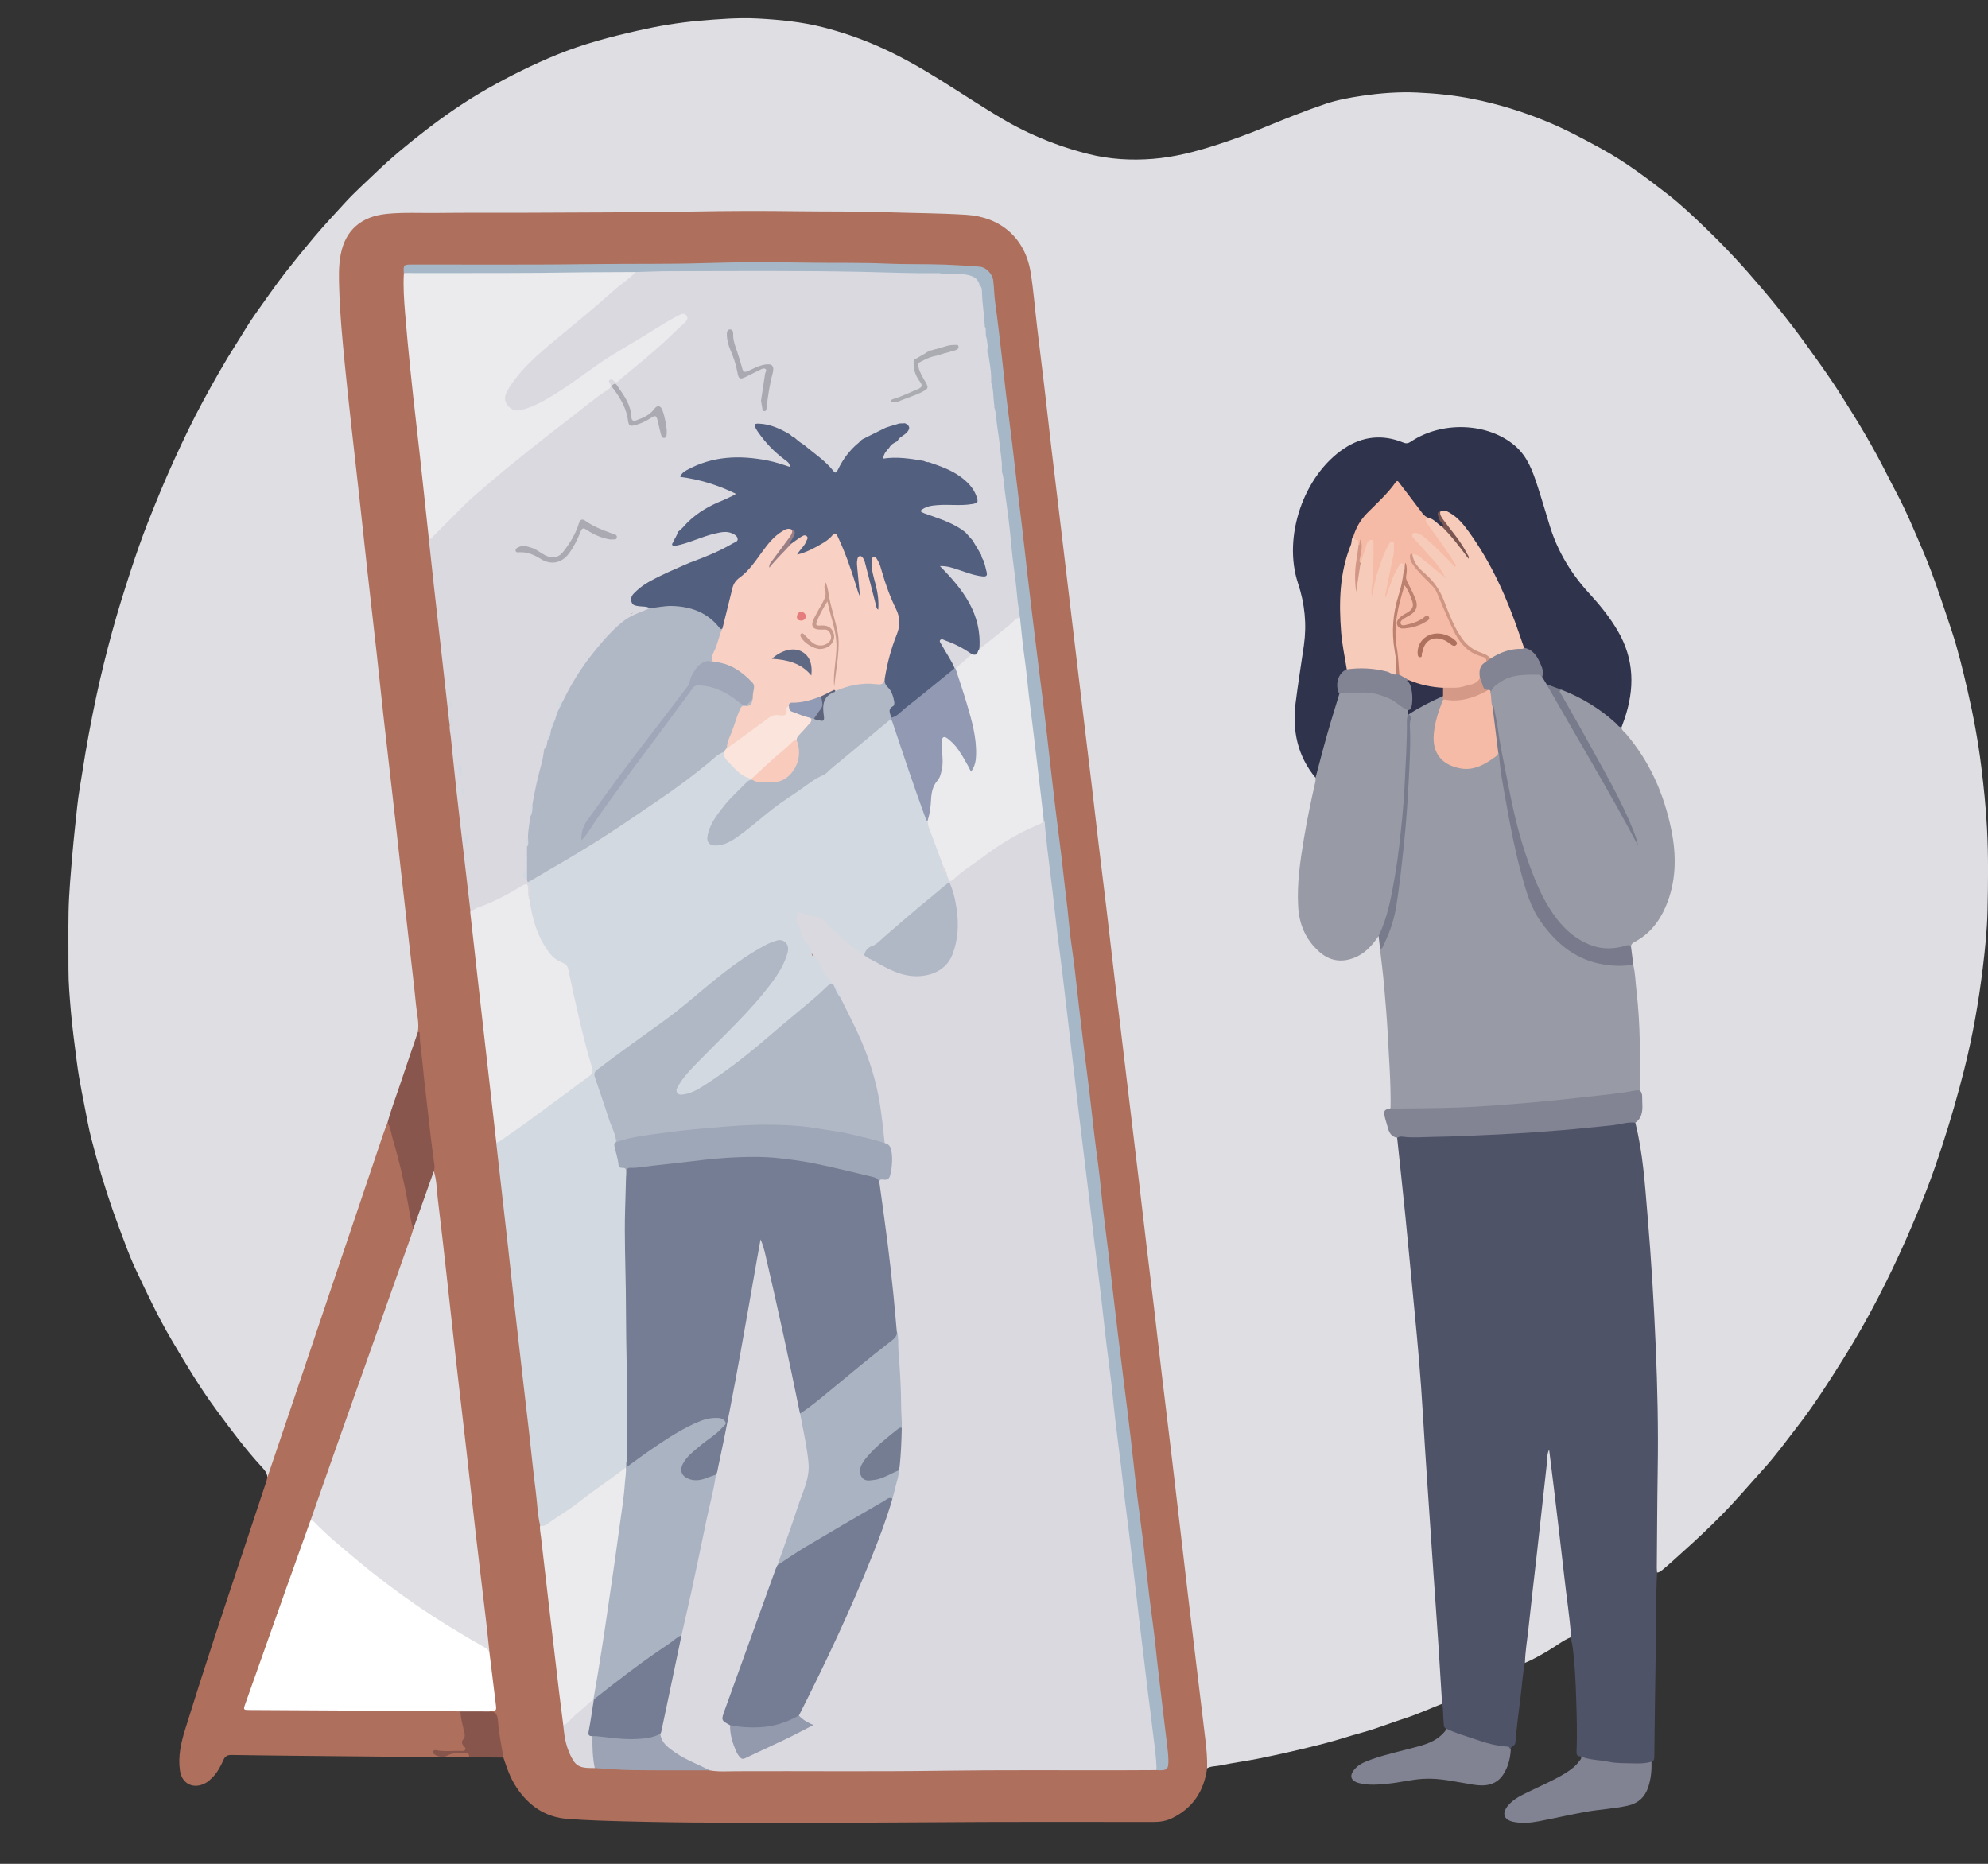 <?xml version="1.0" encoding="utf-8"?>
<!-- Generator: Adobe Illustrator 23.0.5, SVG Export Plug-In . SVG Version: 6.00 Build 0)  -->
<svg version="1.1" id="Capa_1" xmlns="http://www.w3.org/2000/svg" xmlns:xlink="http://www.w3.org/1999/xlink" x="0px" y="0px"
	 viewBox="0 0 453.54 425.2" style="enable-background:new 0 0 453.54 425.2;" xml:space="preserve">
<rect x="0" y="0" width="453.54" height="425.2" fill="#333333" stroke="none"/>
<style type="text/css">
	.st0{fill:#DFDEE3;}
	.st1{fill:#AE6F5C;}
	.st2{fill:#4F5368;}
	.st3{fill:#818392;}
	.st4{fill:#E0DFE4;}
	.st5{fill:#87554B;}
	.st6{fill:#989AA6;}
	.st7{fill:#2F334C;}
	.st8{fill:#828493;}
	.st9{fill:#88564C;}
	.st10{fill:#797A8B;}
	.st11{fill:#787B8B;}
	.st12{fill:#DBD9E0;}
	.st13{fill:#D3D9E0;}
	.st14{fill:#EBEBED;}
	.st15{fill:#FFFFFF;}
	.st16{fill:#A6B8C7;}
	.st17{fill:#9BA3B4;}
	.st18{fill:#DBDAE0;}
	.st19{fill:#F5BBA6;}
	.st20{fill:#30324C;}
	.st21{fill:#D49987;}
	.st22{fill:#F7CBBA;}
	.st23{fill:#828494;}
	.st24{fill:#7A5653;}
	.st25{fill:#747D93;}
	.st26{fill:#B1B8C5;}
	.st27{fill:#AAB3C2;}
	.st28{fill:#9EA7B7;}
	.st29{fill:#939AAD;}
	.st30{fill:#747D92;}
	.st31{fill:#525F7E;}
	.st32{fill:#ABAAB2;}
	.st33{fill:#AAA9B2;}
	.st34{fill:#ABABB2;}
	.st35{fill:#919AB2;}
	.st36{fill:#FAE4DC;}
	.st37{fill:#F8CBBD;}
	.st38{fill:#BD816F;}
	.st39{fill:#CF9684;}
	.st40{fill:#AE715D;}
	.st41{fill:#D19686;}
	.st42{fill:#F8D0C4;}
	.st43{fill:#997F85;}
	.st44{fill:#9FA7B8;}
	.st45{fill:#929BB5;}
	.st46{fill:#5D647B;}
	.st47{fill:#C79A8D;}
	.st48{fill:#606983;}
	.st49{fill:#E57D7C;}
</style>
<g>
	<path class="st0" d="M61,337.02c-0.04-0.97-0.64-1.66-1.24-2.31c-3.78-4.1-7.1-8.58-10.4-13.06c-3.79-5.14-7.06-10.61-10.29-16.11
		c-3.05-5.18-5.6-10.62-8.15-16.04c-1.44-3.06-2.57-6.28-3.76-9.45c-2.01-5.34-3.76-10.77-5.25-16.28c-0.7-2.59-1.43-5.17-1.92-7.8
		c-0.85-4.58-1.89-9.12-2.47-13.75c-0.49-3.86-1.03-7.71-1.36-11.59c-0.26-3.16-0.55-6.32-0.54-9.49c0.02-4.37-0.06-8.74,0.02-13.11
		c0.09-4.46,0.52-8.91,0.89-13.36c0.3-3.56,0.72-7.1,1.08-10.65c0.28-2.74,0.8-5.45,1.22-8.18c0.88-5.69,1.94-11.34,3.14-16.97
		c1.05-4.93,2.27-9.81,3.59-14.67c1.27-4.66,2.72-9.27,4.22-13.87c1.23-3.78,2.54-7.54,3.99-11.23c1.9-4.82,3.87-9.61,6.03-14.33
		c2.06-4.5,4.19-8.97,6.55-13.31c2.4-4.41,4.85-8.81,7.58-13.06c1.42-2.22,2.73-4.54,4.25-6.67c2.37-3.29,4.64-6.66,7.16-9.86
		c2.04-2.58,4.09-5.13,6.21-7.64c2.33-2.77,4.8-5.41,7.25-8.08c2.11-2.31,4.45-4.38,6.7-6.55c3.69-3.56,7.64-6.83,11.7-9.95
		c4.45-3.43,9.07-6.61,13.96-9.39c5.12-2.91,10.37-5.52,15.83-7.76c6-2.46,12.23-4.09,18.52-5.51c4.58-1.04,9.23-1.83,13.91-2.24
		c4.5-0.39,9.01-0.76,13.53-0.52c4.98,0.27,9.96,0.76,14.8,1.99c4.24,1.08,8.37,2.5,12.41,4.26c4.97,2.17,9.65,4.84,14.22,7.68
		c4.9,3.05,9.71,6.26,14.69,9.18c3.64,2.13,7.46,3.9,11.43,5.38c2.55,0.95,5.14,1.73,7.76,2.4c4.85,1.23,9.83,1.52,14.78,1.12
		c4.86-0.39,9.58-1.6,14.24-3.1c3.68-1.18,7.3-2.49,10.86-3.96c4.69-1.93,9.38-3.83,14.18-5.46c2.72-0.92,5.57-1.44,8.42-1.86
		c4.15-0.61,8.33-0.94,12.52-0.75c4.26,0.19,8.49,0.62,12.68,1.45c5.78,1.15,11.38,2.88,16.83,5.12c4.35,1.79,8.49,4,12.61,6.26
		c5.4,2.96,10.28,6.65,15.11,10.4c3.11,2.42,5.98,5.15,8.82,7.89c3.25,3.13,6.37,6.39,9.35,9.76c4.67,5.31,9.16,10.76,13.3,16.51
		c2.18,3.03,4.39,6.06,6.45,9.17c1.5,2.26,2.93,4.58,4.37,6.89c1.87,3,3.64,6.04,5.33,9.13c1.54,2.81,2.93,5.69,4.44,8.52
		c2.39,4.47,4.31,9.16,6.3,13.8c1.28,3,2.4,6.09,3.47,9.19c1,2.91,1.99,5.83,2.95,8.75c1.45,4.39,2.53,8.9,3.57,13.4
		c1.35,5.81,2.44,11.67,3.17,17.59c0.57,4.63,1.05,9.26,1.3,13.93c0.34,6.33,0.26,12.65,0.12,18.96c-0.1,4.36-0.56,8.73-1.09,13.09
		c-0.94,7.7-2.28,15.32-4.17,22.84c-1.47,5.85-3.13,11.65-5.01,17.39c-1.16,3.54-2.36,7.07-3.71,10.53
		c-1.47,3.77-3.04,7.5-4.67,11.21c-1.97,4.46-4.08,8.84-6.31,13.16c-2.46,4.77-5.12,9.43-7.97,13.98
		c-3.28,5.24-6.61,10.46-10.39,15.35c-2.56,3.3-5.01,6.69-7.83,9.8c-3.11,3.44-6.11,6.99-9.36,10.3c-2.91,2.96-5.93,5.8-9.02,8.56
		c-1.55,1.38-3.05,2.81-4.66,4.12c-0.35,0.29-0.71,0.54-1.18,0.6c-0.48-0.44-0.41-1.04-0.41-1.6c-0.01-6.53-0.18-13.06,0.05-19.58
		c0.17-4.69,0.29-9.38,0.14-14.06c-0.21-6.47-0.22-12.95-0.63-19.42c-0.31-4.88-0.48-9.77-0.82-14.64
		c-0.46-6.59-0.95-13.17-1.56-19.74c-0.42-4.52-1.12-8.98-2-13.42c0.01-0.29,0.07-0.59,0.27-0.79c1.91-1.88,1.09-4.14,0.88-6.31
		c-0.02-0.2-0.13-0.38-0.18-0.58c-0.2-3.43-0.08-6.86-0.08-10.28c0.01-4.29-0.42-8.55-0.84-12.82c-0.17-1.75-0.29-3.5-0.57-5.23
		c-0.16-1.33-0.45-2.64-0.52-3.97c-0.01-0.7,0.21-1.25,0.87-1.63c5.44-3.15,7.9-8.15,8.7-14.14c0.71-5.27,0.09-10.41-1.44-15.48
		c-1.68-5.55-4.09-10.74-7.57-15.41c-0.64-0.85-1.41-1.59-2.03-2.45c-0.28-0.4-0.64-0.75-0.65-1.29c0.68-2.48,1.59-4.89,1.93-7.45
		c0.75-5.67-0.47-10.87-3.61-15.63c-2.28-3.45-5.01-6.55-7.71-9.66c-3.06-3.51-5.08-7.57-6.63-11.91
		c-1.46-4.12-2.58-8.35-3.96-12.49c-2.23-6.7-7.16-9.82-13.8-10.85c-5.01-0.77-9.55,0.54-13.8,3.08c-0.7,0.42-1.32,0.55-2.07,0.24
		c-6.79-2.78-12.82-0.04-17,4.58c-5.25,5.8-7.73,12.69-7.72,20.48c0,2.04,0.24,4.1,0.96,6.02c2.21,5.93,2.15,11.98,1.13,18.1
		c-0.58,3.5-1.27,6.99-1.57,10.53c-0.49,5.67,0.45,10.99,4.04,15.62c0.2,0.26,0.38,0.53,0.47,0.85c0.13,2-0.61,3.85-1,5.76
		c-1.15,5.68-2.29,11.35-2.76,17.13c-0.31,3.82-0.62,7.68,0.93,11.33c1.26,2.94,3,5.52,6.2,6.71c1.74,0.64,3.45,0.53,5.12-0.19
		c1.87-0.81,3.39-2.07,4.59-3.73c0.29-0.4,0.42-1.15,1.23-0.89c0.49,1.01,0.43,2.11,0.55,3.18c0.67,6.12,1.41,12.23,1.73,18.39
		c0.27,5.25,0.64,10.5,0.69,15.76c0.01,0.61,0.05,1.23-0.14,1.82c-1.81,0.91-1.18,2.28-0.85,3.74c0.34,1.51,1.29,2.43,2.41,3.29
		c0.53,2.77,0.72,5.58,1.02,8.37c1.12,10.42,2.17,20.85,3.11,31.29c0.6,6.7,1.28,13.39,1.63,20.11c0.28,5.45,0.74,10.9,1.1,16.34
		c0.28,4.35,0.52,8.71,0.83,13.06c0.29,4.06,0.59,8.13,0.86,12.2c0.27,4.11,0.55,8.21,0.84,12.32c0.3,4.39,0.55,8.78,0.9,13.17
		c0.06,0.72,0.24,1.47-0.32,2.1c-2.82,1.11-5.59,2.38-8.47,3.3c-3.28,1.05-6.47,2.36-9.79,3.26c-2.89,0.78-5.74,1.75-8.64,2.5
		c-5.01,1.29-10.06,2.45-15.14,3.47c-2.86,0.57-5.76,0.94-8.61,1.54c-0.98,0.21-2.04,0.11-2.95,0.63c-0.38-0.28-0.39-0.7-0.41-1.1
		c-0.27-6.62-1.38-13.15-2.11-19.71c-1.29-11.48-2.76-22.94-4.06-34.42c-0.79-6.98-1.7-13.94-2.51-20.91
		c-1.32-11.43-2.71-22.86-4.09-34.29c-0.86-7.17-1.75-14.34-2.56-21.52c-1.16-10.18-2.44-20.35-3.62-30.52
		c-0.88-7.62-1.8-15.24-2.72-22.86c-0.75-6.2-1.46-12.4-2.21-18.6c-0.87-7.21-1.72-14.43-2.59-21.64
		c-1.16-9.64-2.3-19.29-3.45-28.94c-1.37-11.39-2.74-22.78-4.09-34.17c-1.12-9.44-2.26-18.89-3.36-28.33
		c-0.89-7.54-1.82-15.07-2.6-22.63c-0.33-3.19-1.39-6.14-3.31-8.72c-2.57-3.46-6.13-5.19-10.36-5.54
		c-4.23-0.35-8.47-0.39-12.71-0.54c-7.92-0.27-15.84-0.04-23.75-0.3c-7.8-0.26-15.6-0.32-23.39-0.12
		c-11.07,0.28-22.13-0.11-33.19,0.22c-12.25,0.37-24.49,0.06-36.74,0.2c-1.89,0.02-3.75,0.24-5.58,0.69
		c-4.56,1.13-7.22,4.09-7.93,8.75c-0.46,3.01-0.39,6.03-0.24,9.05c0.2,3.99,0.51,7.98,0.9,11.96c0.61,6.17,1.24,12.34,1.94,18.51
		c0.76,6.73,1.48,13.47,2.24,20.2c0.94,8.36,1.85,16.71,2.79,25.07c0.8,7.14,1.57,14.28,2.37,21.42c0.86,7.67,1.76,15.33,2.59,23
		c1.16,10.79,2.46,21.57,3.58,32.37c0.47,4.51,1.04,9,1.54,13.5c0.07,0.66,0.12,1.3-0.12,1.93c-0.89,3.14-2.09,6.18-3.1,9.28
		c-1.25,3.84-2.61,7.65-3.85,11.49c-2.94,8.4-5.73,16.85-8.59,25.28c-2.72,8-5.41,16.01-8.09,24.03
		c-3.37,10.07-6.78,20.12-10.14,30.19C61.69,336.15,61.68,336.8,61,337.02z"/>
	<path class="st1" d="M95.31,235.53c0.37-2.09-0.19-4.13-0.39-6.18c-0.49-4.9-1.08-9.8-1.64-14.7c-0.59-5.18-1.18-10.36-1.76-15.54
		c-0.47-4.21-0.93-8.42-1.4-12.63c-0.87-7.69-1.76-15.38-2.63-23.07c-0.53-4.74-1.01-9.48-1.54-14.22
		c-0.71-6.35-1.44-12.7-2.15-19.06c-0.6-5.38-1.17-10.77-1.76-16.16c-0.62-5.63-1.27-11.25-1.89-16.88
		c-0.52-4.74-1.05-9.48-1.51-14.22c-0.53-5.52-1.07-11.04-1.24-16.58c-0.09-2.77-0.2-5.56,0.34-8.3c1.09-5.55,4.72-8.63,10.53-9.2
		c3.83-0.38,7.67-0.16,11.5-0.21c6.82-0.08,13.64-0.02,20.46-0.05c12.61-0.07,25.23-0.05,37.84-0.28c8-0.15,16.01-0.17,24-0.06
		c6.65,0.09,13.31-0.01,19.96,0.22c6.16,0.21,12.32,0.21,18.47,0.6c7.83,0.5,13.37,5.34,14.63,13.13c0.67,4.14,0.98,8.33,1.48,12.49
		c0.55,4.61,1.12,9.22,1.67,13.83c0.53,4.49,1.02,8.99,1.55,13.48c0.6,5.06,1.22,10.11,1.82,15.17c0.62,5.18,1.23,10.36,1.85,15.53
		c0.53,4.45,1.06,8.9,1.59,13.35c0.61,5.14,1.22,10.27,1.84,15.41c0.69,5.78,1.4,11.57,2.09,17.35c0.54,4.53,1.05,9.06,1.59,13.59
		c0.61,5.14,1.26,10.27,1.87,15.41c0.61,5.14,1.19,10.28,1.8,15.41c0.51,4.33,1.04,8.65,1.56,12.98c0.62,5.18,1.24,10.35,1.86,15.53
		c0.7,5.86,1.41,11.73,2.11,17.59c0.62,5.18,1.21,10.36,1.83,15.53c0.54,4.49,1.1,8.97,1.63,13.46c0.61,5.14,1.18,10.28,1.8,15.42
		c0.78,6.55,1.59,13.1,2.37,19.65c0.6,5.06,1.18,10.11,1.78,15.17c0.61,5.18,1.21,10.36,1.82,15.54c0.61,5.1,1.23,10.19,1.84,15.29
		c0.71,5.86,1.41,11.73,2.12,17.59c0.26,2.15,0.45,4.3,0.39,6.47c-0.7,5.23-3.27,9.14-8.08,11.45c-1.31,0.63-2.69,0.83-4.15,0.83
		c-17.27,0-34.54-0.06-51.82,0.08c-15.72,0.13-31.44,0.06-47.16,0.07c-7.18,0.01-14.37-0.11-21.55-0.29
		c-4.36-0.11-8.72-0.24-13.08-0.56c-5.15-0.38-8.85-2.96-11.66-7.1c-1.44-2.12-2.25-4.51-3.05-6.91c-0.46-0.47-0.55-1.08-0.67-1.68
		c-0.43-2.2-0.71-4.43-0.98-6.65c-0.11-0.89-0.25-1.71-1.4-1.78c-0.23-0.01-0.46-0.19-0.38-0.51c1.42-0.67,1.4-0.67,1.22-2.28
		c-0.43-3.73-0.94-7.44-1.33-11.17c-0.69-5.83-1.38-11.66-2.05-17.49c-0.89-7.82-1.8-15.64-2.67-23.46
		c-0.54-4.82-1.13-9.64-1.66-14.46c-0.6-5.39-1.19-10.78-1.82-16.17c-0.72-6.11-1.38-12.24-2.1-18.35
		c-0.78-6.6-1.47-13.21-2.27-19.81c-0.11-3.06-0.74-6.06-1-9.1c-0.32-3.69-0.79-7.36-1.19-11.04c-0.33-3.07-0.66-6.15-1.07-9.21
		C95.39,237.04,95.59,236.27,95.31,235.53z"/>
	<path class="st2" d="M373.08,256.12c1.77,7,2.19,14.17,2.8,21.32c0.84,9.92,1.44,19.86,1.86,29.8c0.4,9.34,0.6,18.68,0.45,28.03
		c-0.12,7.47-0.14,14.94-0.21,22.41c0,0.37,0.04,0.73,0.06,1.1c-0.29,5.83-0.21,11.67-0.3,17.5c-0.13,8.2-0.24,16.41-0.33,24.61
		c-0.01,0.53-0.12,0.86-0.63,1c-0.45,0.5-1.05,0.56-1.67,0.61c-3.92,0.29-7.79-0.1-11.65-0.77c-1.01-0.17-2.16,0.01-2.85-1.05
		c-0.88,0.05-0.97-0.48-0.94-1.18c0.18-4.11,0.04-8.22-0.09-12.33c-0.13-3.98-0.32-7.97-0.87-11.93c-0.08-0.59-0.42-1.14-0.29-1.77
		c-0.69-1.43-0.63-3.02-0.81-4.53c-0.91-7.29-1.76-14.58-2.62-21.87c-0.58-4.94-1.16-9.88-1.68-14.83
		c-0.03-0.31-0.01-0.62,0.11-0.92c-0.96,10.5-2.17,20.98-3.37,31.46c-0.58,5.11-1.12,10.22-1.77,15.32
		c-0.06,0.44-0.07,0.9-0.39,1.26c-0.53,2.5-0.64,5.06-0.97,7.59c-0.46,3.54-0.89,7.08-1.21,10.64c-0.08,0.83-1.2,0.75-1.05,1.59
		c-2.52-0.74-5.15-0.98-7.64-1.89c-1.98-0.72-3.99-1.35-5.97-2.07c-0.49-0.18-0.79-0.53-1.12-0.88c-0.72-0.28-0.5-0.95-0.57-1.46
		c-0.19-1.4-0.04-2.83-0.36-4.21c-0.28-4.52-0.55-9.04-0.85-13.55c-0.35-5.33-0.74-10.66-1.11-15.99
		c-0.46-6.75-0.93-13.51-1.38-20.26c-0.37-5.53-0.74-11.07-1.07-16.61c-0.46-7.86-1.15-15.7-1.92-23.53
		c-0.69-7.06-1.34-14.13-2.04-21.18c-0.6-6-1.26-12-1.89-18c0.34-0.73,0.99-0.61,1.59-0.56c4.77,0.36,9.52-0.14,14.28-0.26
		c2.08-0.05,4.15-0.17,6.23-0.27c4.52-0.23,9.02-0.61,13.53-0.95c4.75-0.36,9.51-0.73,14.24-1.29c1.05-0.12,2.09-0.36,3.15-0.47
		C372.25,255.71,372.78,255.54,373.08,256.12z"/>
	<path class="st1" d="M61,337.02c1.7-5.01,3.41-10.02,5.1-15.04c3.29-9.77,6.58-19.54,9.87-29.31c3.8-11.27,7.6-22.54,11.41-33.81
		c0.31-0.92,0.68-1.83,1.02-2.74c0.8,0.15,0.77,0.88,0.93,1.42c1.85,6.43,3.51,12.91,4.55,19.53c0.17,1.09,0.48,2.15,0.59,3.25
		c0.03,1.27-0.59,2.37-1,3.5c-4.64,13.03-9.22,26.08-13.84,39.11c-2.82,7.96-5.66,15.91-8.47,23.87c-0.05,0.15-0.07,0.32-0.11,0.48
		c-4.84,13.44-9.52,26.93-14.38,40.37c-0.75,2.09-0.72,2.15,1.53,2.15c5.88,0,11.76,0.07,17.63-0.01
		c9.26-0.13,18.52,0.37,27.78,0.26c0.49-0.01,0.98-0.03,1.43,0.24c0.6,2.24,1.71,4.42,0.93,6.85c-0.14,0.43,0.05,0.78,0.21,1.17
		c0.41,0.98,0.17,1.41-0.89,1.4c-1.75-0.02-3.5,0.24-5.26,0.09c-0.15-0.01-0.33-0.05-0.47,0.19c0.83,0.53,1.73,0.51,2.54,0.13
		c1.42-0.66,2.9-0.32,4.34-0.38c0.69-0.03,1.01,0.49,0.57,1.19c-6.4-0.06-12.81-0.12-19.21-0.18c-3.92-0.04-7.83-0.07-11.75-0.11
		c-7.75-0.08-15.5-0.14-23.25-0.27c-0.98-0.02-1.47,0.32-1.84,1.17c-0.64,1.46-1.4,2.86-2.54,4.01c-0.43,0.43-0.89,0.86-1.41,1.16
		c-2.78,1.59-5.51,0.32-5.96-2.81c-0.46-3.22,0.24-6.31,1.19-9.37c4.24-13.69,8.77-27.29,13.31-40.88
		c1.76-5.25,3.5-10.51,5.24-15.77C60.88,337.58,60.94,337.3,61,337.02z"/>
	<path class="st3" d="M360.62,400.69c2.05,0.87,4.28,0.78,6.41,1.23c1.79,0.38,3.63,0.29,5.43,0.36c1.41,0.05,2.91,0.05,4.32-0.39
		c0.05,1.96-0.12,3.89-0.74,5.78c-0.77,2.34-2.33,3.74-4.73,4.27c-3.07,0.67-6.21,0.83-9.29,1.36c-3.64,0.63-7.23,1.49-10.86,2.18
		c-1.96,0.37-3.95,0.57-5.94,0.14c-2.1-0.46-2.62-1.86-1.3-3.56c1.41-1.81,3.48-2.63,5.45-3.6c2.63-1.29,5.33-2.43,7.83-3.99
		c1.18-0.74,2.29-1.57,3.11-2.71C360.51,401.46,360.94,401.16,360.62,400.69z"/>
	<path class="st3" d="M329.94,394.34c2.1,1.06,4.38,1.66,6.58,2.43c2.4,0.84,4.85,1.55,7.42,1.69c0.51,0.03,0.45,0.51,0.73,0.71
		c-0.13,2.07-0.63,4.06-1.79,5.76c-1.65,2.41-4.18,2.63-6.79,2.21c-3.77-0.6-7.5-1.56-11.38-1.33c-2.69,0.15-5.31,0.84-7.98,1.1
		c-2.23,0.22-4.48,0.45-6.69-0.13c-1.99-0.52-2.29-1.79-0.86-3.32c1.01-1.08,2.35-1.6,3.7-2.08c3.5-1.24,7.14-1.98,10.71-2.97
		c2.27-0.63,4.42-1.46,5.98-3.35C329.73,394.86,329.93,394.65,329.94,394.34z"/>
	<path class="st4" d="M347.9,379.36c0.07-2.69,0.54-5.35,0.82-8.02c0.58-5.51,1.24-11.01,1.86-16.52
		c0.79-7.13,1.57-14.26,2.37-21.39c0.09-0.84-0.04-1.72,0.47-2.71c0.37,2.96,0.72,5.74,1.05,8.52c0.81,6.8,1.65,13.59,2.4,20.4
		c0.5,4.62,1.25,9.21,1.56,13.84c-1.89,0.76-3.46,2.06-5.2,3.08C351.49,377.58,349.76,378.59,347.9,379.36z"/>
	<path class="st5" d="M107.02,400.89c0.04-0.63-0.13-1.03-0.88-0.95c-1.35,0.13-2.7-0.21-4.04,0.54c-0.84,0.47-1.99,0.41-2.92-0.21
		c-0.23-0.15-0.5-0.36-0.37-0.69c0.12-0.31,0.39-0.37,0.71-0.3c1.9,0.39,3.82,0.09,5.73,0.18c0.32,0.02,0.68,0.04,0.88-0.29
		c0.23-0.39-0.14-0.58-0.34-0.82c-0.41-0.49-0.58-1-0.12-1.53c0.49-0.57,0.39-1.18,0.22-1.84c-0.37-1.49-0.78-2.99-0.84-4.54
		c0.21-0.29,0.52-0.38,0.84-0.4c1.57-0.08,3.13-0.08,4.7,0c0.32,0.02,0.64,0.11,0.84,0.41c0.03,0.02,0.07,0.07,0.1,0.07
		c1.62-0.22,1.97,0.77,2.07,2.09c0.21,2.81,0.78,5.58,1.25,8.35C112.24,400.93,109.63,400.91,107.02,400.89z"/>
	<path class="st6" d="M317.24,252.91c0.1-5.73-0.36-11.44-0.65-17.16c-0.19-3.65-0.52-7.28-0.83-10.91
		c-0.23-2.74-0.6-5.47-0.91-8.21c2.84-5.81,3.81-12.07,4.49-18.41c0.41-3.81,0.82-7.61,1.13-11.42c0.24-2.88,0.47-5.77,0.53-8.65
		c0.09-4.15,0.48-8.3,0.29-12.45c-0.04-0.81,0.34-1.61,0.02-2.41c-0.12-0.55,0.24-0.85,0.63-1.07c2.15-1.24,4.33-2.43,6.6-3.45
		c0.19-0.08,0.39-0.1,0.6-0.04c0.37,0.27,0.2,0.66,0.24,1.01c-0.58,2.28-1.41,4.5-1.83,6.83c-0.91,5.08,2.03,8.25,6.6,8.53
		c2.35,0.14,4.51-0.93,6.39-2.39c0.45-0.35,0.77-0.84,1.24-1.17c0.6,0.14,0.53,0.67,0.57,1.08c0.35,3.41,0.96,6.78,1.56,10.15
		c0.83,4.65,1.6,9.33,2.84,13.9c0.75,2.75,1.33,5.55,2.38,8.22c2.53,6.45,6.79,11.28,13.27,13.93c2.83,1.15,5.85,1.41,8.9,1.16
		c0.44-0.03,0.89-0.18,1.3,0.13c0.5,1.94,0.5,3.93,0.74,5.9c0.9,7.57,0.86,15.17,0.76,22.77c-1.07,0.72-2.34,0.66-3.53,0.83
		c-7.6,1.05-15.24,1.72-22.88,2.42c-4.26,0.39-8.54,0.63-12.82,0.85c-5.26,0.26-10.52,0.38-15.78,0.45
		C318.46,253.31,317.78,253.44,317.24,252.91z"/>
	<path class="st7" d="M300.12,177.43c-4.15-5-5.32-10.81-4.54-17.1c0.54-4.36,1.26-8.71,1.88-13.06c0.69-4.85,0.21-9.56-1.34-14.22
		c-3.51-10.61,1.31-24.61,10.51-30.73c4.24-2.82,8.78-3.29,13.51-1.36c0.7,0.29,1.15,0.18,1.75-0.22
		c7.16-4.78,17.66-4.31,23.78,0.99c2.86,2.47,4.03,5.86,5.14,9.28c0.98,3.02,1.86,6.07,2.8,9.1c1.81,5.83,4.91,10.88,9.04,15.36
		c2.4,2.61,4.63,5.38,6.43,8.46c3.79,6.47,3.89,13.22,1.51,20.15c-0.21,0.62-0.44,1.23-0.66,1.84c-0.53,0.37-0.84-0.08-1.14-0.36
		c-3.68-3.52-7.97-6.06-12.66-7.99c-1.1-0.5-2.33-0.67-3.39-1.28c-0.56-0.52-0.83-1.21-1.1-1.9c0.27-1.94-0.77-3.44-1.69-4.97
		c-0.55-0.91-1.75-0.84-2.44-1.55c-1.01-2.27-1.74-4.65-2.59-6.98c-2.43-6.7-5.61-13-9.68-18.86c-1-1.44-2.11-2.8-3.45-3.94
		c-0.86-0.73-1.76-1.51-3.05-1.14c-0.69,0.42-0.21,0.93-0.08,1.38c0.12,0.43,0.5,0.72,0.71,1.11c0.22,0.4,0.34,0.78-0.33,0.85
		c-1.22-0.32-1.92-1.47-3.07-1.9c-0.86-0.24-1.46-0.81-1.98-1.52c-1.53-2.06-3.19-4.02-4.67-6.13c-0.38-0.55-0.69-0.62-1.11-0.06
		c-1.85,2.5-4.17,4.57-6.34,6.79c-1.46,1.49-2.33,3.32-3,5.27c-0.13,0.43-0.11,0.9-0.29,1.31c-1.51,3.46-1.98,7.13-2.3,10.84
		c-0.42,4.87-0.22,9.69,0.8,14.48c0.22,1.03,0.55,2.06,0.34,3.14c-0.24,0.54-0.77,0.82-1.11,1.28c-1.05,1.44-1.2,2.97-0.56,4.61
		c-0.56,2.68-1.55,5.23-2.28,7.86c-0.9,3.22-1.76,6.44-2.54,9.69C300.8,176.5,300.91,177.24,300.12,177.43z"/>
	<path class="st6" d="M356.23,157.35c4.62,1.8,8.79,4.32,12.45,7.68c0.37,0.34,0.63,0.88,1.24,0.89c0.03,0.7,0.64,1.03,1.02,1.47
		c5.43,6.33,8.66,13.72,10.33,21.8c1.23,5.98,1.19,11.98-1.29,17.71c-1.49,3.44-3.75,6.27-7.15,8.03c-0.56,0.29-0.78,0.65-0.72,1.24
		c-1.29-0.36-2.49,0.24-3.72,0.4c-3.66,0.47-6.76-0.79-9.58-2.89c-3.48-2.6-5.84-6.13-7.65-10.02c-3.12-6.69-5.16-13.72-6.64-20.94
		c-1.01-4.96-2.08-9.9-2.9-14.89c-0.35-2.16-0.97-4.29-1.01-6.51c-0.01-0.32-0.17,0.15-0.26-0.01c-0.67-0.89-0.42-1.95-0.54-2.95
		c0.06-1.46,0.92-2.21,2.12-2.99c2.71-1.76,5.65-1.92,8.7-1.79c0.59,0.03,1.01,0.25,1.19,0.83c0.33,0.55,0.67,1.11,1,1.66
		c1.26,1,1.83,2.48,2.59,3.81c2.51,4.43,5.04,8.86,7.62,13.25c1.61,2.74,3.13,5.53,4.69,8.3c1.96,3.47,3.88,6.97,5.47,10.29
		c-2.34-6.38-5.8-12.55-9.19-18.77c-2.18-4.01-4.53-7.92-6.62-11.98c-0.48-0.94-1.2-1.76-1.59-2.75
		C355.66,157.9,355.27,157.24,356.23,157.35z"/>
	<path class="st6" d="M300.12,177.43c0.89-3.33,1.74-6.67,2.68-9.98c0.86-3.05,1.82-6.07,2.74-9.11c0.13-0.35,0.41-0.5,0.75-0.53
		c4.95-0.49,9.76-0.34,13.77,3.21c0.42,0.37,1.05,0.47,1.32,1.03c0.15,0.36-0.09,0.7-0.06,1.05c-0.04,2.77,0.14,5.55-0.1,8.3
		c-0.19,2.24-0.22,4.48-0.36,6.71c-0.43,6.59-0.93,13.17-1.92,19.71c-0.51,3.39-1.06,6.77-1.92,10.09c-0.4,1.55-1,3.02-1.6,4.49
		c-0.18,0.45-0.39,0.91-0.9,1.11c-1.47,2.2-3.2,4.13-5.76,5.07c-2.89,1.07-5.53,0.58-7.83-1.49c-3.06-2.75-4.55-6.21-4.77-10.32
		c-0.29-5.24,0.46-10.36,1.32-15.49c0.73-4.37,1.63-8.7,2.62-13.01C300.15,178.01,300.11,177.72,300.12,177.43z"/>
	<path class="st8" d="M317.24,252.91c5.29-0.08,10.59-0.06,15.88-0.27c4.82-0.19,9.63-0.57,14.44-0.97
		c4.92-0.41,9.84-0.91,14.75-1.47c3.58-0.41,7.17-0.72,10.71-1.42c0.35-0.07,0.73-0.02,1.1-0.03c0.68,0.69,0.5,1.57,0.54,2.4
		c0.08,1.84,0.22,3.71-1.56,4.97c-1.76-0.21-3.44,0.38-5.15,0.58c-1.97,0.23-3.95,0.4-5.92,0.6c-3.79,0.4-7.59,0.69-11.39,0.97
		c-2.88,0.21-5.76,0.37-8.63,0.52c-5.08,0.26-10.15,0.49-15.24,0.57c-2.23,0.03-4.46,0.26-6.69-0.04c-0.44-0.06-0.9-0.06-1.29,0.23
		c-1.48-0.21-1.94-1.31-2.25-2.55c-0.2-0.78-0.48-1.54-0.65-2.33C315.6,253.39,315.9,253.03,317.24,252.91z"/>
	<path class="st9" d="M94.28,280.37c-0.62-1.88-0.84-3.85-1.19-5.79c-0.9-4.95-2.03-9.85-3.47-14.67c-0.38-1.27-0.48-2.64-1.21-3.8
		c0.88-3.26,2.12-6.41,3.17-9.61c1.21-3.67,2.48-7.32,3.73-10.97c0.19-0.06,0.43-0.16,0.43,0.18c0.03,2.64,0.54,5.24,0.76,7.86
		c0.21,2.42,0.52,4.83,0.79,7.25c0.3,2.66,0.6,5.31,0.91,7.96c0.28,2.33,0.57,4.66,0.9,6.98c0.07,0.51,0.03,0.96-0.14,1.43
		c0.11,0.96-0.26,1.83-0.56,2.7c-1.05,2.96-2.08,5.92-3.14,8.87C95.05,279.35,94.96,280.05,94.28,280.37z"/>
	<path class="st10" d="M340.52,161.28c0.01-0.04,0.01-0.08,0.03-0.12c0.05-0.13,0.17-0.2,0.21-0.03c0.34,1.71,0.74,3.41,0.97,5.13
		c0.44,3.38,1.15,6.7,1.81,10.04c0.68,3.46,1.35,6.92,2.17,10.34c0.91,3.78,2.02,7.51,3.38,11.17c1.18,3.16,2.46,6.25,4.23,9.12
		c2.4,3.89,5.39,7.14,9.8,8.75c2.51,0.92,5.08,0.85,7.64,0.09c0.53-0.16,1.09-0.36,1.36,0.4c0.17,1.3,0.33,2.6,0.5,3.91
		c-2.68,0.43-5.31,0.31-7.98-0.29c-5.71-1.27-9.74-4.83-13.02-9.37c-2.51-3.48-3.6-7.57-4.7-11.66c-1.39-5.18-2.39-10.44-3.32-15.71
		c-0.65-3.66-1.4-7.33-1.61-11.06c-0.01-0.15-0.12-0.29-0.19-0.43c-0.49-0.4-0.5-1-0.59-1.55c-0.36-2.41-0.59-4.83-0.96-7.23
		C340.17,162.26,340.1,161.71,340.52,161.28z"/>
	<path class="st11" d="M314.51,213.52c2.15-4.44,2.95-9.23,3.78-14.04c0.73-4.2,1.15-8.44,1.58-12.66c0.27-2.7,0.48-5.42,0.6-8.14
		c0.21-4.76,0.56-9.51,0.49-14.28c-0.01-0.48,0.16-0.96,0.25-1.44c0.06-0.08,0.13-0.09,0.19,0c0.25,0.3,0.64,0.55,0.46,1.04
		c-0.33,0.91-0.2,1.86-0.17,2.79c0.12,3.95-0.14,7.9-0.34,11.83c-0.24,4.76-0.58,9.53-1.09,14.29c-0.52,4.83-1.01,9.66-1.83,14.44
		c-0.53,3.06-1.65,6-3.04,8.79c-0.1,0.2-0.35,0.32-0.53,0.48C314.74,215.59,314.63,214.56,314.51,213.52z"/>
	<path class="st12" d="M263.83,403.82c-2.94,0.01-5.88,0.03-8.81,0.04c-13.39,0.02-26.78-0.09-40.16,0.1
		c-15.63,0.23-31.26,0.04-46.89,0.11c-2.03,0.01-4.08,0.17-6.1-0.2c-3.44-1-6.55-2.66-9.38-4.82c-1.16-0.89-2.2-1.99-2.05-3.68
		c1.55-7.49,3.19-14.96,4.78-22.44c2.58-12.18,5.24-24.34,7.87-36.51c1.73-7.6,3.17-15.26,4.59-22.92
		c1.82-9.83,3.58-19.67,5.26-29.53c0.09-0.51-0.01-1.36,0.72-1.35c0.65,0.01,0.68,0.83,0.81,1.37c1.37,5.8,2.7,11.61,3.99,17.42
		c1.55,6.97,2.98,13.96,4.4,20.96c0.65,3.6,1.41,7.18,1.89,10.82c0.35,2.66-0.5,5.08-1.33,7.5c-1.87,5.47-3.72,10.94-5.74,16.36
		c-2.22,6.05-4.35,12.13-6.56,18.18c-1.73,4.75-3.42,9.52-5.2,14.25c-0.19,0.5-0.33,1.01-0.55,1.49c-0.45,1-0.32,1.73,0.83,2.08
		c0.19,0.06,0.34,0.23,0.46,0.39c0.35,1.62,0.56,3.28,1.13,4.86c0.98,2.67,1.23,2.82,3.8,1.68c3.98-1.77,7.93-3.61,11.79-5.63
		c0.43-0.22,0.85-0.47,1.28-0.78c-0.87-0.79-2.12-1.05-2.55-2.24c0.04-0.68,0.43-1.23,0.72-1.8c5.31-10.47,10.28-21.1,14.75-31.95
		c2.14-5.2,4.18-10.44,5.79-15.84c0.38-2.16,1.2-4.23,1.38-6.44c0.51-3.2,0.46-6.44,0.68-9.66c-0.19-4.55-0.24-9.12-0.55-13.66
		c-0.19-2.76-0.37-5.52-0.58-8.27c-0.58-6.58-1.33-13.14-2.13-19.69c-0.53-4.33-1.1-8.66-1.75-12.97c-0.07-0.44-0.15-0.89-0.09-1.34
		c0.09-0.71,0.59-0.93,1.21-0.94c0.85-0.02,1.19-0.51,1.36-1.27c0.26-1.19,0.41-2.39,0.33-3.61c-0.08-1.2-0.3-2.34-1.45-3.02
		c-0.76-1.48-0.5-3.12-0.67-4.68c-0.75-6.69-2.46-13.12-5.14-19.28c-1.02-2.35-2.22-4.62-3.4-6.91c-0.33-0.65-0.74-1.27-0.87-2.01
		c0.1-1.4-0.86-2.28-1.61-3.27c-0.1-0.06-0.19-0.13-0.29-0.2c-0.99-1.18-1.88-2.39-2.67-3.74c-1.16-1.96-2.27-3.97-3.61-5.82
		c-0.31-0.44-0.61-0.86-0.77-1.37c-0.29-0.98-0.59-1.95-1.05-2.87c-0.24-0.49-0.26-1.03-0.22-1.56c0.08-1.07,0.5-1.42,1.53-1.11
		c1.18,0.35,2.37,0.6,3.56,0.88c0.78,0.19,1.42,0.61,1.96,1.19c2.7,2.86,5.67,5.4,8.92,7.62c2.72,1.55,5.35,3.27,8.39,4.2
		c2.36,0.72,4.69,0.49,6.98-0.15c2.16-0.61,3.43-2.25,4.21-4.28c1.8-4.67,1.33-9.36,0.01-14.03c-0.2-0.7-0.45-1.39-0.6-2.11
		c-0.01-0.13,0.01-0.25,0.05-0.37c4.46-3.63,9.12-6.98,13.99-10.04c2.25-1.41,4.82-2.21,7.11-3.56c0.27-0.16,0.59-0.33,0.9-0.02
		c0.34,0.56,0.23,1.19,0.31,1.79c0.78,5.74,1.42,11.5,2.07,17.25c1.06,9.41,2.35,18.78,3.43,28.19c1.35,11.8,2.76,23.58,4.17,35.37
		c1.07,8.87,2.17,17.74,3.19,26.61c1.51,13.09,3.13,26.17,4.64,39.26c0.78,6.77,1.7,13.52,2.46,20.29
		c1.62,14.39,3.31,28.78,5.15,43.14c0.13,1.01,0.15,2.03,0.28,3.05C264.24,402.84,264.25,403.39,263.83,403.82z"/>
	<path class="st12" d="M102.48,164.66c-0.61-5.46-1.22-10.91-1.84-16.37c-0.53-4.69-1.07-9.38-1.59-14.07
		c-0.43-3.88-0.85-7.76-1.27-11.64c1.55-0.77,2.47-2.22,3.65-3.39c3.19-3.15,6.48-6.2,9.85-9.16c4.14-3.64,8.49-7.02,12.83-10.4
		c4.56-3.56,9.1-7.16,13.77-10.58c0.6-0.44,1.19-0.78,0.89-1.76c-0.24-0.78,0.29-1.2,1.05-0.84c0.76,0.36,1.16,0.06,1.71-0.38
		c3.75-3.02,7.4-6.14,10.99-9.35c1.19-1.06,2.23-2.27,3.43-3.32c0.36-0.31,0.64-0.72,0.3-1.17c-0.34-0.45-0.81-0.27-1.22-0.06
		c-2.33,1.19-4.6,2.48-6.77,3.93c-2.99,2-6.1,3.77-9.17,5.63c-2.48,1.5-4.76,3.3-7.13,4.96c-3.51,2.46-7.05,4.86-11.02,6.56
		c-0.6,0.26-1.25,0.37-1.89,0.52c-1.71,0.4-2.68-0.02-3.66-1.45c-0.57-0.83-0.63-1.63-0.25-2.54c0.67-1.61,1.73-2.96,2.8-4.29
		c2.25-2.76,4.89-5.13,7.61-7.41c4.69-3.93,9.46-7.76,14.02-11.84c1.61-1.44,3.39-2.69,5.04-4.09c0.25-0.22,0.54-0.36,0.88-0.42
		c2.69-0.07,5.38-0.3,8.07-0.31c11.8-0.05,23.59-0.14,35.39,0.03c5.42,0.08,10.85,0.03,16.27,0.24c2.69,0.1,5.38,0.17,8.07,0.2
		c0.49,0.01,0.98,0.01,1.43,0.26c0.6,0.49,0.2,1.01-0.01,1.57c1.02,0.13,2.01,0.27,2.98,0.54c1.15,0.33,2.34,0.25,3.46-0.21
		c0.95-0.39,1.73-0.29,2.35,0.59c0.05,0.11,0.07,0.23,0.07,0.35c-1.27,1.05-1.39,2.29-0.64,3.7c0.18,0.35-0.08,0.71-0.23,1.04
		c-0.23,0.53-0.42,1.07-0.39,1.65c0.04,0.93,0.39,1.66,1.41,1.88c0.36,0.08,0.71,0.18,0.98,0.46c0.14,0.21,0.16,0.44,0.11,0.67
		c-0.45,0.53,0.02,0.88,0.27,1.26c0.11,0.29,0.12,0.59,0.09,0.9c-0.25,0.92-0.64,1.75,0.13,2.73c0.43,0.54,0.32,1.51-0.37,2.11
		c-0.26,0.23-0.42,0.51-0.42,0.85c-0.02,1.75-0.07,3.5,0.03,5.25c0.01,0.16,0.09,0.31,0.26,0.42c0.48-0.04,0.52-0.71,1-0.77
		c0.12,0,0.24,0.03,0.34,0.09c0.2,1.06-0.1,1.92-1.04,2.48c-0.38,0.23-0.67,0.47-0.56,0.96c0.1,0.44,0.44,0.55,0.83,0.57
		c0.81,0.04,1.14,0.69,1.59,1.2c0.05,0.18,0.04,0.36-0.06,0.52c-0.16,0.2-0.38,0.3-0.6,0.41c-0.44,0.23-1.18,0.03-1.27,0.74
		c-0.11,0.84-0.33,1.77,0.2,2.49c1.11,1.51,0.86,3.05,0.28,4.61c-0.33,0.88-0.38,1.74-0.21,2.63c0.1,0.55,0.39,0.84,1.03,0.73
		c1.88-0.34,2.05-0.11,1.41,1.73c0.2,0.39,0.72,0,0.93,0.36c0.19,0.3,0.22,0.63,0.22,0.97c-0.02,0.83-0.75,1.68,0.07,2.5
		c0.04,0.04,0.02,0.16,0,0.24c-1.09,5.86-0.28,11.72,0.07,17.57c0.03,0.58,0.15,1.19-0.47,1.52c-0.54,0.3-1.08,0.04-1.45-0.34
		c-0.77-0.79-1.91-0.36-2.73-0.92c-0.48-0.42-0.76-0.92-0.7-1.58c-0.01-1,0.58-1.92,0.28-2.98c-0.18-0.65,0.43-1.3,0.27-2.14
		c-0.65,0.85-1.44,1.41-2.3,1.9c-0.87-0.47-1.52-1.14-1.86-2.09c0.15-0.52,0.44-0.64,0.9-0.32c0.26,0.18,0.45,0.48,1,0.42
		c-0.56-1.1-1.61-1.61-2.32-2.43c-0.22-0.26-0.73-0.32-0.67-0.77c0.06-0.49,0.55-0.52,0.91-0.7c1.11-0.56,2.24-0.93,3.51-0.69
		c0.34,0.06,0.81,0.08,0.98-0.32c0.19-0.45-0.3-0.6-0.53-0.85c-0.84-0.87-0.82-1.26,0.22-1.86c0.37-0.21,0.5-0.41,0.54-0.83
		c0.13-1.5-0.59-2.66-1.42-3.79c-0.15-0.2-0.37-0.38-0.61-0.35c-1.1,0.14-1.69-0.7-2.41-1.24c-1.04-0.78-1.04-1.2-0.1-2.14
		c-0.29-0.29-0.6-0.14-0.87-0.03c-0.75,0.3-1.44,0.22-2.07-0.27c-0.38-0.3-0.79-0.33-1.26-0.34c-0.89-0.01-1.75,0.29-2.66,0.06
		c-0.57-0.14-0.88,0.53-1.37,0.7c-0.47,0.12-0.87,0-1.21-0.34c-0.13-0.22-0.13-0.47-0.15-0.71c-0.11-0.97-0.52-1.39-1.61-1.31
		c-1.39,0.1-2.86,0.38-4.16-0.5c-0.26-0.18-0.55-0.01-0.82,0.07c-0.53,0.15-0.97,0.05-1.19-0.53c0.29-1.08,0.97-1.63,2.11-1.55
		c0.98,1,1.86,0.93,2.67-0.22c0.07-0.1,0.1-0.24,0.2-0.31c2.24-1.65,1.4-3.82,1-5.91c-0.07-0.35-0.22-0.69-0.65-0.49
		c-0.72,0.32-1.48,0.42-2.25,0.54c-0.24,0.04-0.51,0.13-0.58,0.38c-0.1,0.33,0.19,0.49,0.38,0.71c0.35,0.39,1.3,0.38,0.9,1.29
		c-0.38,0.25-0.81,0.22-1.23,0.22c-0.93,0.14-1.3-0.42-1.45-1.51c-0.43,0.83-0.22,1.56-0.72,2.03c-0.31,0.2-0.65,0.31-1.02,0.21
		c-0.58-0.53-1.25-0.53-2.01-0.6c-1.82-0.16-3.6,0.82-5.41,0.13c-0.22-0.08-0.49-0.03-0.73,0.04c-0.12,0.03-0.22,0.1-0.33,0.4
		c0.97,0.38,1.78,1.12,2.82,1.43c0.49,0.15,0.98,0.23,0.89,0.92c-0.35,0.5-0.82,0.86-1.34,1.17c-0.64,0.18-1.09-0.1-1.46-0.61
		c-0.46-0.62-0.97-0.7-1.49-0.06c-0.37,0.45-0.86,0.59-1.41,0.6c-0.89,0.01-1.58,0.31-1.91,1.22c-0.14,0.38-0.35,0.82-0.83,0.76
		c-0.56-0.06-0.6-0.56-0.67-1.01c-0.17-1.05-0.61-1.19-1.43-0.46c-0.37,0.32-0.69,0.8-1.24,0.47c-0.48-0.29-0.3-0.78-0.21-1.22
		c0.06-0.28,0.15-0.61-0.21-0.73c-0.44-0.16-0.66,0.17-0.84,0.51c-0.21,0.4-0.06,1.05-0.77,1.08c-1.07-0.23-1.74-1.02-2.45-1.76
		c-0.24-0.58-0.31-1.03,0.58-1.01c1.16,0.02,2.11-0.7,3.16-1.06c0.15-0.05,0.31-0.17,0.29-0.35c-0.02-0.25-0.24-0.28-0.44-0.32
		c-0.16-0.03,0.04-0.03-0.12-0.01c-1.62,0.22-3.22,0.49-4.26,1.97c-0.55,0.18-0.93-0.2-1.35-0.42c-1.63-0.88-3.36-1.46-5.2-1.7
		c-0.32-0.04-0.69-0.18-0.9,0.16c-0.21,0.33,0.04,0.63,0.21,0.9c1.48,2.22,3.24,4.19,5.33,5.85c0.54,0.43,1.14,0.8,1.57,1.35
		c0.25,0.32,0.57,0.69,0.31,1.09c-0.26,0.41-0.74,0.29-1.12,0.14c-1.14-0.46-2.33-0.74-3.53-0.99c-5.57-1.18-11.08-1.25-16.47,0.9
		c-1.17,0.47-2.26,1.07-3.33,1.85c0.38,0.49,0.85,0.44,1.26,0.5c3.4,0.56,6.65,1.64,9.79,3.04c0.4,0.18,0.93,0.3,0.95,0.84
		c0.02,0.53-0.49,0.71-0.87,0.92c-0.93,0.52-1.9,0.94-2.89,1.33c-3.29,1.3-6.01,3.41-8.39,5.98c-0.25,0.27-0.48,0.56-0.84,0.7
		c-0.57,0.15-1.08,0.37-1.38,0.93c-0.21,0.39-0.36,0.76,0.19,1.01c0.13,0.35,0.2,0.74,0.7,0.74c1.41,0.76,2.96,0.3,4.44,0.46
		c1.09,0.12,2.25,0.27,3.26-0.56c0.41-0.33,1.08-0.22,1.39,0.34c0.31,0.57-0.09,1.02-0.56,1.16c-1.81,0.54-3.39,1.83-5.46,1.67
		c0.27,0.31,0.72,0.39,0.67,0.86c-0.25,0.33-0.62,0.41-1,0.44c-0.82-0.32-1.46,0.05-2.25,0.29c-1.54,0.48-2.83,1.36-4.24,2.02
		c-1.12,0.52-2.41,0.65-3.19,1.78c-0.11,0.16-0.33,0.29-0.53,0.27c-2.08-0.17-2.58,1.83-3.83,2.79c-0.27,0.21-0.22,0.6-0.11,0.92
		c0.2,0.58,0.43,1.14,0.83,1.63c1.31,1.6,1.17,1.29-0.74,2.07c-1.76,0.72-3.76,1.66-4.29,3.92c-0.17,0.72-0.49,1.23-1.27,1.24
		c-0.73,0.01-1,0.43-1.12,1.05c-0.17,0.86-0.33,1.72-1.45,1.84c-0.16,0.02-0.34,0.13-0.38,0.28c-0.2,0.73-1,1.2-1.16,1.7
		c-0.3,0.93-0.91,1.53-1.48,2.15c-0.84,0.91-1.46,1.83-1.75,3.08c-0.29,1.22-1.17,2.15-2.41,2.58c-0.75,0.26-0.97,0.77-1.01,1.49
		c-0.04,0.61-0.04,1.22-0.04,1.83c0.01,0.95-0.06,1.76-1.09,2.21c-0.5,0.21-0.51,0.79-0.53,1.29c-0.03,1.09-0.01,2.14-0.61,3.18
		c-0.45,0.79-0.24,1.83,0.05,2.75c-0.34,2.91-1.16,5.72-1.85,8.55c-0.32,1.3-0.32,2.67-0.88,3.91c-0.88,0.9-0.48,1.98-0.43,3.02
		c-0.1,1.52-0.36,3.02-0.53,4.54c-0.39,0.71-0.32,1.45-0.16,2.21c0.01,0.58,0.04,1.15-0.08,1.72c-0.24,0.69-0.4,1.36-0.23,2.12
		c0.15,0.68,0.02,1.37-0.32,1.99c-0.31,0.56-0.16,1,0.35,1.34c0.2,0.24,0.32,0.53,0.49,0.79c0.75,1.25,0.84,2.5,0.07,3.78
		c-0.9-0.32-0.62-1.12-0.68-1.76c-0.11-1.18-0.2-1.26-1.19-0.68c-3.39,2.02-6.9,3.78-10.6,5.17c-0.41,0.16-0.75,0.31-1.09-0.09
		c-0.5-4.31-1.01-8.62-1.51-12.92c-0.56-4.83-1.14-9.65-1.67-14.48c-0.45-4.03-0.84-8.06-1.27-12.09c-0.09-0.89-0.35-1.76-0.24-2.66
		C102.72,165.16,103.15,164.82,102.48,164.66z"/>
	<path class="st13" d="M120.74,204.9c0.42-1.26,0.51-2.49-0.25-3.67c0.68-1.04,1.81-1.49,2.82-2.06
		c6.74-3.82,13.37-7.83,19.81-12.15c6.91-4.64,13.76-9.37,20.17-14.69c0.51-0.42,0.97-1.04,1.8-0.83c1.45,2.75,3.55,4.8,6.42,6.03
		c0.16,0.1,0.26,0.24,0.22,0.44c-2.19,1.27-3.73,3.26-5.43,5.05c-1.35,1.41-2.49,3.01-3.48,4.71c-0.59,1.01-0.93,2.08-1.13,3.21
		c-0.18,1.04,0.33,1.63,1.42,1.65c1.75,0.02,3.24-0.75,4.63-1.7c2.86-1.97,5.36-4.39,8.18-6.41c3.93-2.83,7.8-5.74,11.98-8.23
		c2.01-1.19,3.7-2.92,5.53-4.41c2.97-2.41,5.93-4.85,8.86-7.32c0.32-0.27,0.6-0.71,1.15-0.53c0.91,1.15,1.16,2.59,1.59,3.92
		c1.76,5.5,3.66,10.95,5.63,16.37c0.36,0.99,0.58,2.04,1.13,2.95c0.82,2.73,1.83,5.4,2.94,8.03c0.25,0.61,0.46,1.22,0.51,1.88
		c-0.37,1.13,0.65,1.7,1.03,2.52c0.21,0.42,0.5,0.82,0.28,1.33c0,0.08,0,0.17,0,0.25c-0.07,0.44-0.4,0.7-0.71,0.96
		c-3.06,2.5-6.1,5.02-9.09,7.61c-2.12,1.84-4.26,3.67-6.4,5.49c-0.16,0.13-0.28,0.32-0.47,0.39c-1.15,0.45-2.05,1.19-2.73,2.22
		c-3.23-2.14-6.14-4.66-8.78-7.49c-0.73-0.79-1.61-1.17-2.64-1.36c-1.03-0.18-2.05-0.46-3.05-0.78c-0.69-0.22-0.93,0.06-0.92,0.67
		c0.01,0.64-0.07,1.25,0.31,1.88c0.34,0.57,0.66,1.22,0.7,1.93c0.1,1.53,1.61,2.26,2.08,3.6c0.12,0.34,0.42,0.59,0.35,1.04
		c-0.05,0.37,0.11,0.76,0.47,0.92c0.96,0.41,1.46,1.33,1.68,2.13c0.47,1.71,1.86,2.68,2.71,4.07c-2.57,1.81-4.77,4.06-7.19,6.05
		c-4.54,3.72-8.9,7.66-13.56,11.24c-2.98,2.29-6.01,4.49-9.18,6.5c-1.31,0.83-2.72,1.49-4.3,1.67c-0.61,0.07-1.15,0-1.53-0.53
		c-0.41-0.58-0.25-1.13,0.07-1.71c1.18-2.14,2.88-3.85,4.54-5.58c2.6-2.71,5.3-5.32,7.95-7.98c3.48-3.5,6.81-7.15,9.68-11.18
		c1.2-1.69,2.24-3.5,2.76-5.55c0.2-0.78,0.26-1.55-0.39-2.17c-0.66-0.63-1.42-0.5-2.18-0.23c-2.75,1-5.17,2.61-7.55,4.24
		c-3.33,2.28-6.51,4.79-9.53,7.46c-4.44,3.93-9.37,7.22-14.07,10.79c-2.89,2.2-5.92,4.19-8.78,6.43c-0.89,0.7-0.92,1.35-0.58,2.32
		c1.36,3.97,2.53,8.01,4.11,11.91c0.31,0.77,0.62,1.61,0.38,2.5c-0.31,1.72,0.52,3.26,0.81,4.88c0.02,0.12,0.11,0.26,0.21,0.28
		c1.64,0.35,1.35,1.67,1.43,2.81c-0.13,5.5-0.45,11-0.2,16.5c0.34,7.5-0.03,15,0.27,22.49c0.33,8.07,0.06,16.14,0.19,24.2
		c0.01,0.37-0.01,0.73-0.07,1.1c-0.15,0.53-0.23,1.08-0.33,1.63c-0.17,0.49-0.55,0.8-0.94,1.09c-5.61,4.17-11.16,8.43-17.04,12.21
		c-0.55,0.35-1.16,0.86-1.82,0.12c-0.59-2.55-0.66-5.16-0.99-7.74c-0.58-4.56-1.03-9.14-1.55-13.71c-0.46-4.04-0.94-8.09-1.41-12.13
		c-0.64-5.54-1.27-11.08-1.9-16.62c-0.53-4.69-1.03-9.39-1.55-14.08c-0.58-5.22-1.19-10.44-1.78-15.66
		c-0.28-2.51-0.56-5.01-0.85-7.52c4.32-3.14,8.73-6.16,13.03-9.31c2.69-1.98,5.24-4.15,7.99-6.05c0.67-0.46,0.63-1.06,0.43-1.74
		c-0.85-2.98-1.6-5.98-2.38-8.98c-1.08-4.15-1.88-8.35-2.79-12.53c-0.23-1.05-0.66-1.76-1.68-2.19c-2.04-0.85-3.25-2.6-4.25-4.42
		c-1.56-2.84-2.43-5.95-2.97-9.14C120.52,205.74,120.35,205.28,120.74,204.9z"/>
	<path class="st4" d="M94.28,280.37c1.56-4.4,3.12-8.79,4.69-13.19c0.66,2.03,0.65,4.15,0.9,6.24c0.78,6.34,1.48,12.69,2.19,19.04
		c0.69,6.19,1.35,12.38,2.05,18.57c0.77,6.8,1.59,13.59,2.36,20.38c0.7,6.11,1.34,12.22,2.05,18.33c0.77,6.67,1.59,13.34,2.37,20.01
		c0.28,2.38,0.51,4.77,0.77,7.15c-5.56-3.28-11.14-6.55-16.46-10.2c-5.85-4.01-11.45-8.35-16.83-12.97
		c-2.56-2.2-5.01-4.53-7.58-6.72c1.82-5.18,3.62-10.36,5.45-15.54c4.14-11.7,8.29-23.4,12.43-35.1c1.75-4.95,3.51-9.89,5.26-14.84
		C94.06,281.15,94.16,280.76,94.28,280.37z"/>
	<path class="st14" d="M144.99,62.06c-1.44,1.62-3.32,2.72-4.91,4.16c-4.47,4.02-9.14,7.81-13.77,11.65c-1.79,1.48-3.54,3-5.2,4.61
		c-2.12,2.06-4.08,4.3-5.5,6.95c-0.65,1.21-0.52,2.25,0.37,3.23c0.8,0.89,1.72,1.16,2.96,0.86c2.82-0.68,5.26-2.13,7.68-3.62
		c3.6-2.21,6.93-4.8,10.41-7.19c2.68-1.84,5.53-3.43,8.32-5.11c3.13-1.88,6.15-3.94,9.41-5.62c0.67-0.34,1.38-0.68,1.85-0.01
		c0.47,0.67,0.1,1.26-0.58,1.83c-1.61,1.37-3.06,2.92-4.63,4.35c-2.92,2.65-5.97,5.14-9.01,7.65c-0.31,0.26-0.66,0.49-0.93,0.79
		c-0.49,0.54-0.94,0.93-1.57,0.17c-0.2-0.24-0.53-0.26-0.79-0.1c-0.26,0.16-0.22,0.45-0.07,0.65c0.69,0.88,0.03,1.35-0.58,1.74
		c-2.9,1.88-5.52,4.15-8.26,6.25c-3.12,2.39-6.23,4.81-9.3,7.27c-3.84,3.07-7.66,6.16-11.35,9.4c-1.12,0.99-2.29,1.95-3.35,3.01
		c-2.47,2.47-4.93,4.94-7.41,7.4c-0.24,0.24-0.48,0.93-0.98,0.23c-0.93-8.54-1.81-17.09-2.8-25.62c-0.98-8.53-1.89-17.07-2.59-25.63
		c-0.24-3-0.46-6.02-0.27-9.04c0.62-0.56,1.39-0.39,2.1-0.39c9.58-0.01,19.17,0.13,28.75-0.05c6.68-0.13,13.36-0.17,20.05-0.19
		C143.69,61.65,144.42,61.51,144.99,62.06z"/>
	<path class="st15" d="M70.78,347.02c0.4-0.24,0.67-0.04,0.95,0.25c3.07,3.19,6.52,5.95,9.89,8.79c3.42,2.88,6.98,5.57,10.59,8.18
		c4.1,2.97,8.37,5.69,12.71,8.3c1.9,1.15,3.82,2.27,5.76,3.36c0.45,0.25,0.74,0.58,0.97,1.01c0.49,3.96,0.99,7.91,1.46,11.87
		c0.19,1.55,0.17,1.55-1.68,1.66c-2.13,0-4.25-0.01-6.38-0.01c-1.51-0.03-3.02-0.07-4.53-0.08c-14.52-0.08-29.05-0.16-43.57-0.24
		c-1.44-0.01-1.48-0.02-0.98-1.43c3.18-9.02,6.38-18.04,9.59-27.06C67.29,356.75,69.04,351.88,70.78,347.02z"/>
	<path class="st16" d="M144.99,62.06c-4.9,0.05-9.79,0.02-14.69,0.1c-9.62,0.17-19.25,0.11-28.87,0.14
		c-3.1,0.01-6.21-0.01-9.31-0.01c-0.11-1.84-0.04-1.94,1.84-1.94c14-0.02,28.01,0.09,42.01-0.1c8.32-0.11,16.65,0.04,24.97-0.23
		c7.96-0.26,15.91-0.21,23.87-0.09c5.79,0.09,11.59-0.05,17.37,0.21c4.49,0.2,8.97,0.06,13.46,0.23c2.64,0.1,5.28,0.27,7.92,0.47
		c1.18,0.09,2.84,1.43,3.05,3.23c0.19,1.69,0.21,3.4,0.45,5.09c0.53,3.78,0.96,7.57,1.4,11.37c0.38,3.23,0.7,6.46,1.09,9.69
		c0.43,3.62,0.92,7.24,1.36,10.87c0.37,3.06,0.71,6.13,1.07,9.2c0.45,3.79,0.92,7.58,1.36,11.37c0.38,3.23,0.73,6.46,1.1,9.69
		c0.32,2.82,0.66,5.64,1,8.46c0.39,3.26,0.8,6.53,1.2,9.79c0.89,7.26,1.86,14.51,2.64,21.78c0.4,3.72,0.86,7.42,1.28,11.14
		c0.68,5.89,1.53,11.75,2.14,17.65c0.34,3.28,0.83,6.53,1.11,9.82c0.3,3.59,0.9,7.16,1.34,10.75c0.38,3.14,0.7,6.29,1.07,9.44
		c0.42,3.63,0.87,7.26,1.31,10.89c0.45,3.67,0.95,7.33,1.35,11c0.51,4.64,1.06,9.27,1.69,13.89c0.43,3.22,0.68,6.46,1.05,9.68
		c0.41,3.51,0.88,7.01,1.3,10.52c0.4,3.31,0.76,6.62,1.15,9.93c0.33,2.82,0.66,5.64,1,8.46c0.39,3.22,0.79,6.44,1.19,9.67
		c0.56,4.51,1.14,9.03,1.67,13.54c0.54,4.56,0.99,9.13,1.54,13.68c0.43,3.59,0.96,7.16,1.39,10.74c0.46,3.83,0.83,7.67,1.29,11.51
		c0.51,4.28,1.16,8.54,1.58,12.82c0.32,3.23,0.75,6.45,1.11,9.68c0.43,3.79,0.91,7.58,1.36,11.37c0.14,1.21,0.31,2.42,0.35,3.64
		c0.09,2.5-0.21,2.77-2.7,2.63c-0.02-2.93-0.51-5.82-0.84-8.72c-0.34-2.98-0.75-5.95-1.11-8.92c-0.37-2.98-0.71-5.95-1.07-8.93
		c-0.29-2.46-0.6-4.91-0.89-7.37c-0.44-3.74-0.88-7.49-1.31-11.23c-0.3-2.58-0.59-5.15-0.9-7.73c-0.37-2.98-0.77-5.95-1.13-8.92
		c-0.3-2.46-0.53-4.92-0.83-7.37c-0.46-3.78-0.96-7.56-1.4-11.34c-0.3-2.54-0.51-5.08-0.81-7.62c-0.35-2.98-0.76-5.95-1.12-8.93
		c-0.38-3.14-0.71-6.28-1.07-9.42c-0.28-2.38-0.56-4.75-0.85-7.13c-0.36-2.98-0.74-5.96-1.1-8.93c-0.36-3.02-0.7-6.04-1.07-9.06
		c-0.38-3.14-0.77-6.27-1.15-9.41c-0.39-3.18-0.78-6.35-1.16-9.53c-0.36-3.02-0.7-6.04-1.05-9.06c-0.47-4.03-0.95-8.05-1.42-12.08
		c-0.42-3.58-0.84-7.17-1.27-10.75c-0.37-3.02-0.78-6.02-1.15-9.04c-0.37-3.1-0.69-6.21-1.06-9.31c-0.37-3.1-0.78-6.19-1.14-9.29
		c-0.21-1.81-0.38-3.63-0.57-5.44c-0.04-0.35,0.09-0.75-0.23-1.04c-0.79-1.05-0.72-2.33-0.81-3.51c-0.36-4.63-1.14-9.21-1.63-13.83
		c-0.86-8.18-2.04-16.33-2.88-24.51c-0.15-1.46-0.52-2.89-0.46-4.37c-0.47-3.11-0.78-6.23-1.19-9.35c-0.6-4.61-1.01-9.24-1.61-13.86
		c-0.27-2.06-0.56-4.13-0.69-6.2c-0.08-1.34-0.32-2.66-0.29-4.01c-0.01-0.32-0.01-0.64-0.02-0.97c-0.5-0.58-0.35-1.32-0.46-1.99
		c-0.55-3.42-0.9-6.86-1.34-10.29c-0.06-0.48-0.14-0.97,0.09-1.44c0-0.16,0-0.33,0-0.49c-0.82-1.4-0.58-2.96-0.68-4.46
		c-0.01-0.23,0.15-0.47-0.04-0.69l0,0c-0.27-0.28-0.35-0.63-0.37-1c-0.12-2.22-0.52-4.41-0.55-6.65c-0.01-1.03-0.45-2.06-0.31-3.13
		c0-0.32-0.01-0.65-0.01-0.97c-0.28-0.28-0.31-0.62-0.22-0.98c-0.01-0.24-0.02-0.49-0.03-0.73c-0.73-1.24-0.66-2.67-0.77-4.01
		c-0.13-1.61-0.29-3.21-0.44-4.82c0-0.08,0-0.16-0.01-0.24c-0.95-1.27-2.3-1.74-3.8-1.83c-1.09-0.07-2.18-0.01-3.28-0.02
		c-0.52-0.01-1.06,0.05-1.49-0.36c-0.25-0.28-0.59-0.23-0.91-0.22c-5.79,0.07-11.57-0.19-17.35-0.31
		c-14.55-0.29-29.1-0.18-43.65-0.14C150.29,61.87,147.64,62,144.99,62.06z"/>
	<path class="st14" d="M120.74,204.9c0.67,4.61,1.82,9.05,4.84,12.78c0.76,0.94,1.75,1.56,2.87,2c0.65,0.25,1.02,0.66,1.18,1.4
		c0.83,3.96,1.69,7.92,2.63,11.87c0.85,3.59,1.74,7.16,2.83,10.69c0.23,0.74,0.13,1.27-0.56,1.78c-4.45,3.26-8.86,6.59-13.31,9.85
		c-2.48,1.82-5.03,3.56-7.56,5.32c-0.09,0.07-0.3-0.03-0.45-0.05c-1.22-10.76-2.45-21.53-3.67-32.29
		c-0.76-6.68-1.5-13.35-2.25-20.03c-0.02-0.2,0.01-0.41,0.02-0.61c0.65,0.26,1.02-0.34,1.53-0.51c3.59-1.2,6.9-3,10.13-4.95
		c1.25-0.75,1.45-0.65,1.52,0.84C120.53,203.63,120.37,204.3,120.74,204.9z"/>
	<path class="st14" d="M123.22,348c0.5,0.21,1.03,0.1,1.39-0.16c2.49-1.81,5.17-3.35,7.59-5.27c2.51-1.98,5.17-3.78,7.76-5.67
		c0.95-0.69,1.88-1.42,2.82-2.13c0.57,0.68,0.38,1.47,0.32,2.23c-0.38,4.64-1.13,9.23-1.75,13.84c-1.47,10.96-3.2,21.87-4.88,32.8
		c-0.2,1.28-0.3,2.59-0.7,3.84c-0.29,0.55-0.75,0.95-1.22,1.33c-1.51,1.23-2.99,2.49-4.35,3.9c-0.43,0.45-0.82,1.18-1.69,0.91
		c-0.3-2.4-0.62-4.8-0.91-7.21c-0.77-6.46-1.52-12.92-2.28-19.38c-0.64-5.45-1.26-10.9-1.89-16.35
		C123.34,349.79,123.1,348.91,123.22,348z"/>
	<path class="st17" d="M150.63,395.53c0.27,2.12,1.85,3.19,3.42,4.28c2.43,1.7,5.23,2.67,7.82,4.06
		c-5.94-0.01-11.87,0.03-17.81-0.05c-2.79-0.04-5.58-0.3-8.37-0.46c-0.59-0.6-0.61-1.4-0.7-2.16c-0.2-1.72-0.42-3.46,0.1-5.17
		c1.09-0.68,2.25-0.19,3.33-0.08c3.99,0.41,7.95,0.69,11.86-0.48C150.4,395.44,150.52,395.5,150.63,395.53z"/>
	<path class="st18" d="M135.17,396.05c-0.05,2.45,0.02,4.9,0.52,7.31c-1.82-0.05-3.73,0.18-4.9-1.73c-0.99-1.62-1.6-3.38-1.93-5.24
		c-0.17-0.92-0.24-1.85-0.36-2.78c1.07-0.4,1.65-1.4,2.46-2.1c1.47-1.27,2.94-2.55,4.41-3.82c0.05,0.04,0.1,0.08,0.16,0.12
		c0.31,1.43-0.27,2.78-0.4,4.17c-0.08,0.84-0.28,1.67-0.38,2.51C134.69,395.09,134.78,395.59,135.17,396.05z"/>
	<path class="st13" d="M102.48,164.66c0.24-0.21-0.01-0.65,0.48-0.84c0.19,0.63,0.35,1.19-0.35,1.62
		C102.57,165.18,102.52,164.92,102.48,164.66z"/>
	<path class="st19" d="M340.52,161.28c0.42,3.43,0.85,6.85,1.27,10.28c0.06,0.77-0.6,1.05-1.05,1.38c-2.25,1.62-4.65,2.89-7.55,2.36
		c-4.28-0.78-6.46-3.48-6.09-7.82c0.24-2.73,1.09-5.37,2.17-7.91c0.31-0.27,0.69-0.2,1.05-0.16c2.79,0.25,5.4-0.33,7.84-1.69
		c0.46-0.26,0.95-0.47,1.49-0.51c0.75,0.13,0.49,0.67,0.44,1.12C340.29,159.29,340.11,160.33,340.52,161.28z"/>
	<path class="st20" d="M321.4,162.96c-0.06,0-0.13,0-0.19,0c-0.01-0.31-0.02-0.63-0.02-0.94c0.86-2.1,1.15-4.18-0.11-6.24
		c-0.28-0.45-0.21-0.77,0.39-0.83c2.45,0.68,4.89,1.4,7.43,1.66c0.2,0.02,0.38,0.14,0.51,0.3c0.27,0.66,0.38,1.3-0.18,1.89
		C326.52,160.01,323.87,161.33,321.4,162.96z"/>
	<path class="st21" d="M329.22,158.8c0-0.63,0-1.27,0-1.9c0.66-0.6,1.46-0.34,2.21-0.37c2.19-0.08,4.27-0.5,6.06-1.88
		c0.61-0.11,0.59,0.43,0.75,0.76c0.34,0.73,0.59,1.52,1.33,1.98c-2.49,1.41-5.1,2.44-8.02,2.41c-0.76-0.01-1.51-0.15-2.27-0.24
		C329.09,159.32,329.15,159.06,329.22,158.8z"/>
	<path class="st19" d="M337.62,154.68c-0.77,1.53-2.38,1.49-3.7,1.92c-1.52,0.5-3.13,0.21-4.7,0.31c-2.7-0.14-5.31-0.71-7.81-1.76
		c-0.94-0.17-1.86-0.36-2.39-1.29c-0.5-3.99-1.14-7.98-0.86-12.02c0.19-2.7,1.14-5.24,1.8-7.84c0.15-0.6,0.65-0.69,1-0.2
		c0.93,1.3,1.66,2.74,1.66,4.38c0,0.93-0.73,1.5-1.5,1.94c-0.64,0.37-1.29,0.71-1.73,1.33c-0.55,0.79-0.27,1.57,0.65,1.56
		c1.98,0,3.82-0.53,5.37-1.84c-1.1,0.37-2.03,1.13-3.19,1.39c-0.6,0.13-1.17,0.36-1.79,0.38c-0.43,0.01-0.83-0.09-1.02-0.52
		c-0.2-0.43,0-0.8,0.27-1.12c0.44-0.5,1.05-0.76,1.6-1.11c1.53-0.97,1.86-1.89,1.26-3.62c-0.38-1.08-0.87-2.12-1.45-3.1
		c-0.56-0.93-0.77-1.86-0.47-2.91c0.14-0.48,0.05-0.97,0.07-1.43c-0.17,0.42,0.38,1.13-0.51,1.31c-0.35-0.31-0.2-0.85-0.57-1.33
		c-0.87,1.11-1.36,2.31-1.79,3.51c-0.39,1.07-0.76,2.15-1.19,3.21c-0.09,0.21-0.22,0.5-0.51,0.42c-0.27-0.07-0.29-0.36-0.31-0.61
		c-0.04-0.42,0.13-0.8,0.2-1.2c0.49-2.69,1.01-5.36,1.57-8.03c0.15-0.7,0.14-1.42-0.03-2.3c-0.74,0.62-1.03,1.3-1.29,1.96
		c-1.12,2.8-2.17,5.63-2.59,8.65c-0.08,0.57-0.09,1.58-0.68,1.49c-0.71-0.11-0.42-1.07-0.37-1.69c0.26-3.25,0.49-6.5,0.39-9.76
		c-0.01-0.33,0.12-0.84-0.38-0.88c-0.36-0.03-0.49,0.4-0.56,0.71c-0.22,0.91-0.67,1.75-0.89,2.67c-0.12,0.47-0.22,0.96-0.68,1.26
		c-0.85-0.1-0.59-0.74-0.53-1.2c0.12-0.88,0.36-1.75,0.38-2.64c0-0.04,0.25-0.31-0.1-0.18c-0.07,0.02-0.12,0.1-0.2,0.13
		c-0.37-0.79-1.46-1.16-1.3-2.25c0.61-2.02,1.64-3.79,3.13-5.31c2.23-2.26,4.63-4.37,6.47-6.99c0.46-0.66,0.66-0.23,0.94,0.15
		c1.72,2.27,3.48,4.52,5.18,6.81c0.43,0.58,0.93,0.96,1.6,1.17c-0.37,0.48-0.34,0.95-0.04,1.47c0.37,0.64,0.83,1.21,1.33,1.75
		c1.9,2.11,3.14,4.67,4.77,6.96c0.24,0.34,0.48,0.78,0.05,1.08c-0.47,0.33-0.72-0.18-0.98-0.45c-1.97-2.07-3.96-4.11-6.17-5.94
		c-0.09-0.08-0.17-0.17-0.27-0.25c-0.58-0.44-1.34-1.21-1.9-0.69c-0.55,0.52,0.44,1.06,0.81,1.5c1.53,1.86,3.3,3.5,4.77,5.42
		c0.47,0.62,0.9,1.26,1.23,1.97c0.1,0.21,0.25,0.47,0.01,0.66c-0.22,0.18-0.48,0.06-0.67-0.09c-0.58-0.45-1.18-0.87-1.71-1.39
		c-1.11-1.09-2.37-1.99-3.61-2.92c-0.4-0.3-0.83-0.52-1.35-0.46c-0.62,0.6-0.16,1.11,0.16,1.58c0.8,1.18,1.63,2.35,2.74,3.26
		c2.41,1.97,3.59,4.65,4.62,7.47c1.01,2.76,2.26,5.41,4.08,7.75c1.08,1.4,2.64,2.14,4.3,2.65c0.78,0.24,1.37,0.61,0.98,1.58
		C337.86,151.95,338.07,153.46,337.62,154.68z"/>
	<path class="st22" d="M322.19,126.5c1.04-0.24,1.67,0.52,2.35,1.05c1.67,1.32,3.29,2.69,5.16,4.24c-1.22-2.75-3.22-4.49-4.92-6.47
		c-0.74-0.86-1.51-1.7-2.28-2.54c-0.27-0.29-0.45-0.63-0.22-0.99c0.21-0.32,0.6-0.24,0.91-0.18c0.73,0.15,1.32,0.56,1.89,1.05
		c2.43,2.09,4.69,4.34,6.89,6.73c0.38-0.46,0.03-0.68-0.15-0.97c-1.89-3.08-4.04-5.98-6.18-8.88c-0.4-0.53-0.74-1.23,0.42-1.37
		c1.2,0.32,1.89,1.4,2.92,1.99c1.63,0.76,2.48,2.32,3.6,3.59c0.78,0.88,1.43,1.87,1.78,2.45c-1.33-2.44-3.49-4.9-5.39-7.55
		c-0.4-0.55-1.06-1.13-0.39-1.93c0.85-0.54,1.58-0.08,2.27,0.33c1.8,1.05,3.07,2.64,4.27,4.3c5.18,7.16,8.71,15.13,11.55,23.44
		c0.34,1,0.68,2,1.03,3c0.04,0.47-0.34,0.55-0.63,0.55c-2.5,0.05-4.71,0.98-6.87,2.12c-3.99-1.64-7.35-3.9-9.01-8.19
		c-0.89-2.31-1.78-4.62-2.86-6.86c-0.82-1.69-2-3.06-3.41-4.24c-1.12-0.93-1.93-2.09-2.64-3.33
		C322.03,127.43,321.72,126.97,322.19,126.5z"/>
	<path class="st22" d="M308.74,122.33c0.32,0.21,0.02,0.81,0.75,0.87c0.66,0.05,0.33,0.86,0.43,1.34c0.61,0.77,0.18,1.6,0.04,2.34
		c-0.49,2.62-0.41,5.28-0.65,7.91c0.27-2.13-0.1-4.36,1.09-6.34c0.42-1.26,0.83-2.53,1.25-3.79c0.13-0.38,0.13-0.83,0.49-1.09
		c0.25-0.18,0.47-0.54,0.84-0.4c0.36,0.14,0.36,0.5,0.37,0.83c0.05,3.54-0.05,7.08-0.45,10.6c-0.05,0.47-0.01,0.95,0.07,1.44
		c0.52-1.87,0.71-3.81,1.35-5.64c0.72-2.07,1.34-4.18,2.46-6.09c0.22-0.37,0.46-0.93,0.94-0.79c0.45,0.13,0.24,0.71,0.28,1.1
		c0.15,1.61-0.38,3.13-0.67,4.68c-0.39,2.11-0.85,4.21-1.27,6.31c-0.03,0.14,0.03,0.3,0.06,0.64c0.85-2,1.29-3.95,2.21-5.71
		c0.28-0.54,0.6-1.06,0.9-1.59c0.15-0.26,0.33-0.51,0.66-0.43c0.37,0.08,0.31,0.43,0.32,0.7c0.01,0.41,0.02,0.82,0.02,1.22
		c0.45,0.96,0.08,1.91-0.14,2.82c-0.52,2.17-1.12,4.32-1.63,6.49c-0.62,2.61-0.35,5.23-0.09,7.85c0.17,1.73,0.41,3.45,0.49,5.19
		c0.02,0.43,0.11,0.91-0.32,1.23c-0.36,0.19-0.71,0.1-1.06-0.03c-2.91-1.06-5.9-1.4-8.98-1.01c-0.44,0.06-0.9,0.1-1.25-0.27
		c-0.44-2.82-1.06-5.62-1.28-8.45c-0.53-6.78-0.4-13.53,2.22-19.97C308.44,123.65,308.24,122.89,308.74,122.33z"/>
	<path class="st23" d="M307.23,152.71c3.09-0.43,6.14-0.28,9.17,0.49c0.7,0.18,1.26,0.75,2.04,0.68c0.27-0.11,0.54-0.17,0.8,0.03
		c0.72,0.41,1.45,0.82,2.17,1.23c-0.8,0.16-0.14,0.41-0.01,0.56c0.88,1.01,1.13,5.1,0.33,6.11c-0.1,0.13-0.36,0.15-0.54,0.21
		c-1.56-0.59-2.64-1.95-4.16-2.61c-1.53-0.67-3.04-1.21-4.74-1.36c-1.83-0.16-3.63,0.07-5.44,0.05c-0.45-0.01-0.9-0.03-1.29,0.25
		C304.46,156.21,305.28,153.47,307.23,152.71z"/>
	<path class="st8" d="M340.03,150.26c2.17-1.42,4.51-2.29,7.15-2.23c0.21,0,0.39-0.06,0.51-0.25c2.09,0.41,3.02,1.97,3.79,3.74
		c0.41,0.95,0.74,1.87,0.34,2.9c-0.28-0.15-0.41-0.49-0.8-0.49c-3.02,0-6.02-0.18-8.76,1.69c-1.09,0.75-2.05,1.29-2.16,2.69
		c-0.15-0.33,0.18-0.92-0.53-0.92c-1.47,0.07-1.2-1.33-1.71-2.06c-0.12-0.17-0.01-0.48-0.23-0.65c-0.22-1.51-0.18-2.91,1.44-3.71
		C339.15,150.42,339.61,150.37,340.03,150.26z"/>
	<path class="st11" d="M356.23,157.35c-0.79,0.3-0.22,0.74-0.05,1.04c1.93,3.43,3.93,6.82,5.82,10.27
		c3.72,6.83,7.72,13.53,10.62,20.78c0.45,1.12,0.85,2.27,1.1,3.49c-6.63-12.48-13.91-24.58-20.91-36.84
		C353.96,156.5,355.09,156.93,356.23,157.35z"/>
	<path class="st24" d="M328.57,116.71c-0.11,0.8,0.34,1.38,0.78,1.97c1.83,2.48,3.89,4.79,5.3,7.57c0.17,0.34,0.53,0.62,0.39,1.24
		c-1.93-2.63-3.84-5.12-6.07-7.35c0.67-0.13,0.25-0.45,0.08-0.64c-0.49-0.52-0.81-1.12-0.96-1.81
		C328.01,117.3,327.82,116.75,328.57,116.71z"/>
	<path class="st25" d="M143.01,333.28c-0.01-7.91,0.12-15.82-0.07-23.73c-0.12-5.13-0.1-10.26-0.17-15.4
		c-0.08-5.99-0.33-11.98-0.16-17.97c0.07-2.61,0.14-5.21,0.22-7.82c0.27-2.18,0.28-2.12,2.63-2.39c4.34-0.48,8.66-1.12,13-1.56
		c5.52-0.56,11.05-1.13,16.6-0.81c5.1,0.29,10.11,1.25,15.1,2.35c2.91,0.64,5.8,1.35,8.69,2.1c0.82,0.21,1.7,0.42,1.75,1.54
		c0.63,4.63,1.3,9.26,1.88,13.9c0.49,3.83,0.91,7.67,1.31,11.51c0.3,2.87,0.53,5.75,0.79,8.63c0.35,1.13-0.24,1.85-1.05,2.5
		c-1.62,1.3-3.25,2.6-4.89,3.88c-4.99,3.88-9.66,8.15-14.75,11.91c-0.41,0.3-0.74,0.8-1.38,0.56c-2.46-12.1-5.09-24.17-7.89-36.2
		c-0.27-1.18-0.58-2.35-1.11-3.54c-0.27,1.51-0.55,3.02-0.81,4.53c-1.26,7.12-2.48,14.25-3.77,21.36
		c-1.57,8.72-3.23,17.42-5.09,26.08c-0.13,0.59-0.14,1.22-0.52,1.73c-1.84,1.13-3.74,2-5.98,1.31c-2.13-0.66-2.77-2.25-1.67-4.16
		c1.32-2.31,3.52-3.71,5.53-5.29c1.06-0.83,2.15-1.62,3.11-2.57c0.33-0.33,0.85-0.68,0.65-1.22c-0.23-0.63-0.88-0.67-1.45-0.68
		c-2.02-0.05-3.86,0.63-5.61,1.53c-3.93,2.01-7.64,4.38-11.16,7.05c-0.81,0.62-1.65,1.19-2.51,1.75c-0.34,0.22-0.72,0.6-1.1,0.36
		C142.7,334.23,142.93,333.71,143.01,333.28z"/>
	<path class="st26" d="M140.58,260.52c-0.13-1.9-1.13-3.53-1.69-5.3c-1.01-3.17-2.12-6.32-3.17-9.47c-0.23-0.69-0.18-1.17,0.54-1.73
		c5.16-3.96,10.48-7.69,15.74-11.51c3.22-2.34,6.22-4.97,9.29-7.51c4.32-3.58,8.75-7.02,13.75-9.61c0.57-0.3,1.21-0.47,1.81-0.71
		c0.87-0.35,1.69-0.32,2.38,0.36c0.68,0.68,0.67,1.52,0.42,2.4c-0.72,2.53-2.07,4.72-3.63,6.8c-4.87,6.53-10.9,11.99-16.55,17.8
		c-1.75,1.8-3.56,3.57-4.8,5.82c-0.28,0.52-0.51,0.92-0.17,1.43c0.35,0.53,0.87,0.46,1.43,0.38c2.13-0.3,3.84-1.47,5.57-2.6
		c4.76-3.12,9.24-6.62,13.55-10.34c3.42-2.94,6.91-5.79,10.36-8.71c1.09-0.92,2.13-1.89,3.16-2.88c0.44-0.42,0.86-0.75,1.5-0.63
		c0,0,0,0,0,0c0.75,0.96,1.35,2.01,1.71,3.19c1.56,3.2,3.25,6.35,4.66,9.62c1.96,4.55,3.43,9.26,4.24,14.18
		c0.51,3.09,0.81,6.18,1.15,9.28c-0.43,0.3-0.87,0.14-1.29,0.02c-5.5-1.56-11.09-2.73-16.77-3.37c-4.82-0.54-9.66-0.58-14.52-0.29
		c-5.01,0.29-9.99,0.78-14.97,1.32c-4.25,0.46-8.48,1.12-12.66,2.09C141.28,260.62,140.93,260.78,140.58,260.52z"/>
	<path class="st27" d="M143.01,333.28c0.03,0.36,0.06,0.71,0.12,1.29c1.83-1.32,3.5-2.59,5.24-3.77c3.66-2.49,7.32-4.99,11.47-6.63
		c1.3-0.52,2.65-0.75,4.05-0.68c0.7,0.03,1.31,0.34,1.61,0.93c0.28,0.54-0.36,0.84-0.66,1.19c-1.47,1.72-3.45,2.81-5.15,4.25
		c-1.42,1.21-2.95,2.32-3.86,4.02c-0.88,1.65-0.29,2.99,1.5,3.58c1.45,0.48,2.8,0.16,4.15-0.39c0.6-0.24,1.23-0.43,1.84-0.64
		c-0.47,3.58-1.47,7.05-2.2,10.58c-1.12,5.44-2.26,10.87-3.43,16.29c-0.7,3.25-1.47,6.48-2.2,9.72c-1.34,1.45-3.07,2.4-4.66,3.52
		c-4.7,3.3-9.3,6.71-13.79,10.29c-0.46,0.37-0.86,0.9-1.55,0.84c0,0-0.1,0-0.1,0c0.35-2.03,0.71-4.06,1.04-6.1
		c0.54-3.36,1.08-6.72,1.58-10.08c0.55-3.64,1.08-7.29,1.6-10.94c0.55-3.81,1.11-7.62,1.61-11.43c0.48-3.61,1.1-7.21,1.35-10.85
		c0.08-1.17,0.32-2.34,0.21-3.52C142.86,334.27,142.65,333.74,143.01,333.28z"/>
	<path class="st14" d="M232.7,140.96c0.33,3.42,0.72,6.84,1.19,10.24c0.33,2.4,0.52,4.83,0.81,7.24c0.34,2.89,0.72,5.78,1.07,8.67
		c0.3,2.45,0.59,4.9,0.88,7.35c0.27,2.25,0.54,4.5,0.8,6.76c0.23,2.01,0.45,4.02,0.68,6.03c-0.44,0.64-1.18,0.86-1.81,1.13
		c-4.48,1.88-8.54,4.46-12.41,7.37c-2.13,1.6-4.45,2.97-6.36,4.86c-0.28,0.28-0.6,0.4-0.99,0.37c-0.16-0.41-0.33-0.81-0.49-1.22
		c-0.14-0.89-1.16-1.43-0.98-2.45c-1.08-2.89-2.14-5.79-3.24-8.67c-0.18-0.48-0.16-0.95-0.22-1.42c-0.2-0.26-0.13-0.55-0.08-0.82
		c0.28-1.48,0.46-2.97,0.56-4.48c0.08-1.26,0.38-2.5,1.16-3.56c1.46-1.97,1.61-4.22,1.37-6.53c-0.09-0.85-0.18-1.7-0.11-2.56
		c0.11-1.32,0.93-1.7,2-0.9c0.91,0.69,1.71,1.51,2.35,2.47c0.77,1.15,1.55,2.3,2.15,3.55c0.12,0.24,0.2,0.62,0.53,0.6
		c0.42-0.02,0.42-0.45,0.49-0.75c0.56-2.35,0.32-4.7-0.14-7.03c-0.89-4.53-2.3-8.91-3.81-13.27c-0.15-0.42-0.36-0.83-0.32-1.29
		c0.04-0.39,0.25-0.68,0.55-0.9c1.14-0.82,2.05-1.93,3.3-2.6c1,0.19,1.22-0.65,1.62-1.25c2.77-2.3,5.63-4.49,8.36-6.82
		C231.93,140.8,232.3,140.59,232.7,140.96z"/>
	<path class="st25" d="M166.55,393.58c-2.03-1.11-2.06-1.12-1.22-3.43c3.85-10.69,7.71-21.38,11.58-32.07c0.12-0.34,0.3-0.67,0.45-1
		c1.21-1.56,3.01-2.32,4.59-3.35c3.68-2.39,7.49-4.57,11.26-6.82c2.86-1.71,5.76-3.35,8.69-4.93c0.46-0.25,1.1-1,1.7-0.08
		c-1.29,4.46-2.93,8.8-4.65,13.11c-4.89,12.21-10.49,24.1-16.42,35.84c-0.09,0.18-0.19,0.36-0.29,0.54
		c-0.18,0.57-0.67,0.8-1.14,1.02c-4.21,2.01-8.64,2.46-13.21,1.76C167.39,394.07,166.96,393.86,166.55,393.58z"/>
	<path class="st27" d="M203.6,341.88c-0.76-0.44-1.31,0.19-1.83,0.49c-6.05,3.49-12.08,7.01-18.08,10.58
		c-2.16,1.29-4.23,2.74-6.33,4.12c1.56-4.45,3.21-8.86,4.66-13.35c1.05-3.26,2.76-6.41,2.43-9.99c-0.28-3.07-0.92-6.09-1.51-9.11
		c-0.14-0.71-0.27-1.43-0.41-2.14c2.4-1.54,4.56-3.39,6.76-5.19c4.58-3.77,9.12-7.59,13.83-11.21c0.82-0.63,1.66-1.22,1.48-2.45
		c0.47,1.53,0.25,3.13,0.38,4.69c0.34,4.17,0.6,8.35,0.61,12.54c0,1.61,0.2,3.24,0.15,4.87c-2.4,1.88-4.8,3.77-6.9,6
		c-0.73,0.77-1.43,1.57-1.92,2.52c-0.97,1.88-0.07,3.27,2.02,3.13c1.62-0.11,3.03-0.87,4.48-1.52c0.49-0.23,0.95-0.69,1.58-0.39
		c0.12,1.32-0.46,2.51-0.71,3.77C204.1,340.12,203.83,341,203.6,341.88z"/>
	<path class="st28" d="M140.58,260.52c3.75-1.26,7.67-1.64,11.55-2.17c4.33-0.59,8.69-0.94,13.05-1.31
		c4.39-0.37,8.77-0.56,13.16-0.39c2.74,0.11,5.48,0.3,8.22,0.79c2.38,0.43,4.83,0.66,7.17,1.23c2.71,0.65,5.45,1.21,8.1,2.1
		c0.99,0.23,1.39,0.83,1.55,1.87c0.29,1.81,0.14,3.54-0.25,5.3c-0.2,0.88-0.57,1.27-1.48,1.18c-0.4-0.04-0.95-0.21-1.05,0.48
		c-0.31-0.85-1.1-1.02-1.82-1.19c-4.46-1.06-8.91-2.18-13.4-3.07c-2.7-0.53-5.44-0.88-8.18-1.17c-2.85-0.3-5.7-0.28-8.55-0.18
		c-3.48,0.12-6.96,0.46-10.43,0.89c-3.06,0.38-6.12,0.69-9.19,1.04c-1.77,0.2-3.53,0.56-5.33,0.5c-0.47-0.02-0.64,0.22-0.66,0.67
		c-0.02,0.44,0.12,0.91-0.21,1.3c-0.01-0.41-0.04-0.81-0.02-1.21c0.02-0.5-0.16-0.76-0.69-0.75c-0.47,0.01-0.94-0.04-1-0.64
		c-0.14-1.49-0.65-2.9-0.95-4.36C140.07,260.98,140.2,260.7,140.58,260.52z"/>
	<path class="st25" d="M135.48,387.69c5.54-4.38,11.13-8.7,17.03-12.6c1.01-0.67,1.84-1.58,2.98-2.05
		c-0.92,4.39-1.84,8.78-2.76,13.17c-0.62,2.97-1.25,5.94-1.88,8.91c-0.03,0.15-0.14,0.28-0.22,0.42c-1.69,0.91-3.57,1.09-5.4,1.18
		c-3.04,0.16-6.07-0.33-9.09-0.64c-0.32-0.03-0.65-0.01-0.98-0.02c-0.78,0.03-1.02-0.23-0.86-1.09
		C134.77,392.55,135.1,390.12,135.48,387.69z"/>
	<path class="st26" d="M197.15,217.89c0.28-1.05,0.76-1.74,1.94-2.14c0.94-0.31,1.69-1.22,2.49-1.9c3.55-3.02,7.01-6.15,10.66-9.06
		c1.45-1.16,2.84-2.41,4.31-3.57c0.93,1.91,1.37,3.97,1.68,6.04c0.53,3.53,0.38,7.02-0.91,10.42c-1.1,2.89-3.6,4.5-6.63,4.92
		c-4.3,0.59-7.72-1.32-11.17-3.29C198.73,218.86,197.81,218.58,197.15,217.89z"/>
	<path class="st29" d="M166.55,393.58c2.17,0.44,4.37,0.58,6.59,0.48c3.26-0.15,6.29-1.06,9.11-2.7c0.85,0.96,1.93,1.57,3.32,2.18
		c-2.24,1.14-4.28,2.24-6.37,3.24c-3.06,1.47-6.17,2.86-9.23,4.34c-0.47,0.23-0.73,0.18-1.06-0.14c-0.38-0.38-0.67-0.82-0.89-1.3
		C167.14,397.74,166.53,395.74,166.55,393.58z"/>
	<path class="st30" d="M204.99,335.46c-1.58,0.61-3.02,1.57-4.69,2c-0.6,0.16-1.2,0.18-1.8,0.27c-1.93,0.27-2.64-1.62-2.17-3
		c0.33-0.96,0.93-1.73,1.55-2.45c2.11-2.44,4.63-4.43,7.15-6.42c0.21-0.17,0.45-0.16,0.7-0.13c-0.06,2.94-0.18,5.88-0.48,8.8
		C205.22,334.85,205.08,335.15,204.99,335.46z"/>
	<path class="st13" d="M191.79,227.69c-0.81-0.93-1.22-2.08-1.71-3.19C191.03,224.98,192.06,226.91,191.79,227.69z"/>
	<path class="st31" d="M223.43,148.05c-0.1,0.17-0.25,0.32-0.3,0.5c-0.21,0.8-0.68,1-1.42,0.68c-1.56-0.4-2.78-1.5-4.24-2.11
		c-0.78-0.32-1.54-0.69-2.52-0.8c0.34,1.36,1.2,2.3,1.75,3.4c0.44,0.89,1.31,1.6,1.19,2.73c-0.22,0.73-0.86,1.08-1.39,1.5
		c-3.84,3.04-7.64,6.13-11.47,9.18c-0.51,0.41-1.02,1.02-1.84,0.6c-0.61-0.93-0.83-1.83,0.12-2.71c0.38-0.36,0.44-0.87,0.28-1.36
		c-0.31-0.96-0.6-1.97-1.33-2.69c-0.61-0.61-0.79-1.28-0.75-2.08c0.47-3.58,1.49-7.02,2.78-10.38c0.66-1.73,0.71-3.45-0.05-5.12
		c-1.5-3.27-2.73-6.63-3.73-10.09c-0.29-1.01-0.34-0.99-1.09-1.58c-0.35,1.07-0.17,2.1,0.07,3.13c0.52,2.22,1.28,4.4,1.21,6.72
		c-0.02,0.57,0.26,1.47-0.49,1.56c-0.56,0.07-0.65-0.84-0.79-1.37c-0.72-2.93-1.46-5.86-2.26-8.77c-0.16-0.58-0.14-1.58-0.94-1.45
		c-0.65,0.11-0.44,1.05-0.37,1.62c0.24,1.94,0.37,3.89,0.57,5.84c0.02,0.16,0.05,0.32,0.05,0.49c-0.01,0.29,0,0.65-0.32,0.73
		c-0.35,0.09-0.45-0.28-0.55-0.53c-0.27-0.68-0.44-1.4-0.64-2.11c-1.03-3.49-2.25-6.91-3.74-10.22c-0.59-1.32-0.65-1.31-1.78-0.36
		c-1.91,1.6-4.11,2.63-6.42,3.49c-0.4,0.15-0.93,0.4-1.22-0.08c-0.24-0.39,0.19-0.74,0.41-1.07c0.43-0.64,1.06-1.14,1.32-1.9
		c0.08-0.23,0.22-0.49,0-0.68c-0.21-0.19-0.46-0.06-0.69,0.03c-0.81,0.32-1.35,1.05-2.15,1.39c-0.64,0.07-0.8-0.2-0.56-0.77
		c0.17-0.4,0.42-0.77,0.61-1.16c0.2-0.41,0.36-0.83-0.17-1.13c-1.25-0.36-2.12,0.38-2.96,1.07c-1.29,1.07-2.4,2.33-3.36,3.7
		c-1.61,2.31-3.21,4.61-5.51,6.32c-0.83,0.61-1.2,1.51-1.45,2.48c-0.67,2.52-1.12,5.09-1.89,7.58c-0.13,0.43-0.19,0.88-0.5,1.24
		c-0.44,0.36-0.77,0.11-1.05-0.21c-3.8-4.4-8.7-5.26-14.14-4.44c-0.48,0.07-0.96,0.21-1.46,0.11c-0.88-0.19-1.77-0.29-2.65-0.42
		c-1.87-0.27-2.49-1.77-1.32-3.27c0.94-1.21,2.2-2.08,3.52-2.8c2.43-1.34,4.94-2.51,7.49-3.59c0.56-0.24,1.15-0.38,1.77-0.42
		c0.31-0.11,0.61-0.22,0.92-0.33c0.27-0.52,0.81-0.65,1.29-0.84c2.57-1.03,5.13-2.06,7.51-3.49c0.4-0.24,1-0.38,0.9-1
		c-0.09-0.54-0.62-0.71-1.07-0.89c-0.62-0.25-1.26-0.23-1.92-0.15c-1.87,0.24-3.64,0.86-5.4,1.49c-1.71,0.61-3.36,1.4-5.24,1.26
		c-0.96,0.02-0.81-0.41-0.39-0.95c-0.2-0.95,0.39-1.58,0.94-2.21c0.97-0.62,1.61-1.58,2.43-2.36c2.22-2.12,4.81-3.61,7.64-4.75
		c1.05-0.42,2.05-0.96,3.31-1.56c-4.21-2.05-8.38-3.33-12.79-3.89c0.28-0.79,0.81-1.17,1.49-1.55c5.85-3.23,12.02-3.45,18.4-2.2
		c1.71,0.33,3.36,0.88,5.14,1.48c-0.06-0.96-0.7-1.3-1.22-1.68c-2.38-1.77-4.4-3.88-6.08-6.32c-0.16-0.23-0.32-0.47-0.45-0.72
		c-0.52-1.01-0.41-1.21,0.73-1.16c2.6,0.12,4.87,1.2,7.07,2.49c0.51-0.02,0.65,0.48,1,0.7c0.67,0.63,1.4,1.21,2.2,1.67
		c2.45,1.22,4.35,3.12,6.26,5.01c0.94,0.93,0.98,0.98,1.56-0.22c0.81-1.67,1.99-3.06,3.16-4.48c0.39-0.47,0.93-0.61,1.45-0.81
		c0.38-0.41,0.75-0.82,1.3-1.02c1.39-1.3,3.02-2.12,4.9-2.43c0.33-0.11,0.65-0.21,0.98-0.32c0.51-0.77,1.37-0.37,2.03-0.63
		c0.47-0.02,0.93-0.04,1.4-0.05c1.13,0.07,1.56,0.8,0.96,1.74c-0.66,1.05-1.65,1.75-2.72,2.35c-0.77,0.35-1.51,0.75-1.92,1.55
		c-0.07,0.65-0.62,1.12-0.74,1.85c1.06,0.11,2.07,0.03,3.06,0.04c1.55,0,3.06,0.28,4.58,0.58c0.36,0.07,0.72,0.15,0.96,0.47
		c0.39,0.16,0.77,0.35,1.21,0.3c0.28-0.05,0.57-0.1,0.85-0.01c3.64,1.11,7,2.69,9.36,5.85c0.52,0.7,0.9,1.46,1.09,2.3
		c0.23,1.08,0.02,1.42-1.05,1.65c-1.12,0.24-2.25,0.31-3.4,0.33c-2.15,0.04-4.32-0.24-6.46,0.24c-0.51,0.11-1.05,0.15-1.48,0.66
		c0.3,0.5,0.85,0.56,1.32,0.73c2.46,0.87,4.93,1.7,7.13,3.17c0.41,0.27,0.84,0.51,0.96,1.05c0.57,0.64,1.14,1.28,1.71,1.92
		c1.12,0.78,1.56,1.96,1.91,3.2c0.07,0.54,0.29,1.02,0.61,1.45c0.63,0.8,0.87,1.74,0.96,2.72c0.08,0.81-0.28,1.21-1.16,1.12
		c-1.27-0.13-2.49-0.42-3.69-0.82c-1.7-0.56-3.35-1.27-5.33-1.51c2.43,2.33,4.35,4.85,5.97,7.63c1.64,2.81,2.52,5.81,2.66,9.05
		C223.87,146.83,223.63,147.43,223.43,148.05z"/>
	<path class="st26" d="M148.21,138.72c1.69-0.09,3.35-0.53,5.07-0.48c4.35,0.11,8.1,1.47,10.86,4.98c0.22,0.28,0.39,0.39,0.67,0.14
		c0.4,0.45,0,0.83-0.11,1.23c-0.56,2.15-1.66,4.13-1.98,6.35c-0.05,0.07-0.11,0.15-0.18,0.15c-3.05-0.08-4.06,2.13-4.9,4.45
		c-0.23,0.62-0.48,1.19-0.88,1.72c-3.61,4.74-7.22,9.47-10.8,14.23c-2.7,3.59-5.33,7.21-8.05,10.78c-1.31,1.72-2.56,3.49-3.78,5.27
		c-0.72,1.04-1.09,2.25-1.23,3.52c2.12-2.92,4.07-5.93,6.19-8.83c1.81-2.46,3.55-4.98,5.37-7.43c4.42-5.91,8.68-11.94,13.2-17.78
		c0.57-0.73,1.24-0.99,2.12-0.94c2.85,0.19,5.39,1.19,7.67,2.88c0.36,0.27,0.7,0.57,1.06,0.83c1.24,0.9,1.41,0.88,2.57-0.18
		c0.19-0.18,0.36-0.49,0.71-0.23c0.08,1.22-0.37,1.99-1.36,1.98c-0.93-0.01-1.37,0.46-1.6,1.2c-0.84,2.68-2.05,5.23-2.75,7.96
		c-0.18,0.5-0.44,0.93-1.01,1.05c-1.42,0.51-2.41,1.64-3.52,2.55c-3.55,2.91-7.23,5.64-11.03,8.22c-4.26,2.9-8.5,5.84-12.84,8.62
		c-4.26,2.72-8.61,5.31-13,7.83c-1.41,0.81-2.77,1.69-4.2,2.45c-0.28-0.18-0.24-0.47-0.26-0.74c-0.19-0.22-0.38-0.49-0.31-0.76
		c0.39-1.53-0.03-3.1,0.31-4.63c0-0.65,0.01-1.31,0.01-1.96c0.3-0.63-0.21-1.35,0.23-1.96c-0.04-1.65,0.35-3.26,0.51-4.9
		c0.24-0.89,0-1.86,0.48-2.7c0.55-3.25,1.27-6.46,2.16-9.63c0.28-1,0.37-2.06,0.55-3.1c0.17-0.66,0.27-1.33,0.53-1.96
		c0.32-0.65,0.56-1.34,0.69-2.06c0.02-0.11,0.05-0.22,0.09-0.33c0.19-0.84,0.59-1.61,0.82-2.44c0.26-0.91,0.51-1.81,1.01-2.63
		c0.32-0.49,0.56-1.02,0.77-1.56c1.81-3.85,4.01-7.48,6.7-10.77c2.25-2.76,4.41-5.65,7.36-7.74
		C143.97,140.08,145.92,139,148.21,138.72z"/>
	<path class="st12" d="M223.43,148.05c0.61-7.97-3.72-13.59-9-18.9c1.6-0.08,3,0.42,4.39,0.89c1.77,0.6,3.51,1.27,5.4,1.46
		c0.9,0.09,1.02-0.29,0.88-0.94c-0.18-0.87-0.44-1.73-0.67-2.59c0.4,0.27,0.85,0.26,1.3,0.23c0.64-0.04,1.19,0.05,1.59,0.66
		c0.26,0.4,0.73,0.59,1.16,0.41c0.45-0.2,0.38-0.7,0.27-1.08c-0.41-1.34-0.23-2.74-0.37-4.1c-0.28-2.67-0.27-5.38-0.29-8.08
		c-0.01-1.24,0.29-2.47-0.01-3.72c-0.09-0.39-0.03-0.82,0.21-1.17c0.4-0.56,0.73-1.07-0.08-1.61c-0.26-0.17-0.2-0.62,0.08-0.87
		c0.32-0.29,0.25-0.66,0.27-1.02c0.51,1.47,0.48,3.02,0.69,4.53c0.56,4.01,1.11,8.03,1.45,12.06c0.32,3.84,0.99,7.63,1.31,11.47
		c0.14,1.77,0.45,3.53,0.69,5.29c-1.03-0.1-1.46,0.84-2.07,1.34C228.24,144.23,225.87,146.19,223.43,148.05z"/>
	<path class="st12" d="M220.2,121.4c-2.47-1.96-5.43-2.91-8.34-3.95c-0.64-0.23-1.32-0.37-1.92-0.88c1.17-1.07,2.58-1.24,4-1.34
		c2.6-0.19,5.22,0.2,7.81-0.23c1.34-0.22,1.5-0.42,1.04-1.72c-0.67-1.93-2.03-3.31-3.63-4.49c-2.19-1.62-4.74-2.47-7.27-3.35
		c0.48-0.7,0.93-1.38,1.96-0.71c0.41,0.27,0.79-0.32,1.26-0.25c0.91,0.13,1.89-0.2,2.64,0.69c0.28,0.33,0.82,0.3,1.25,0.01
		c0.35-0.23,0.76-0.28,1.17-0.24c0.26,0.03,0.48,0.1,0.51,0.41c0.03,0.28-0.07,0.48-0.36,0.54c-1.42,0.31-0.6,1.13-0.14,1.35
		c0.88,0.41,1.31,1.74,2.67,1.27c0.43-0.15,1.98,2.47,2.03,3.27c0.03,0.53,0.01,1.06,0.08,1.58c0.06,0.47-0.13,0.75-0.56,0.71
		c-0.46-0.04-0.73,0.17-0.86,0.51c-0.17,0.44,0.28,0.62,0.51,0.88c0.32,0.36,1.1,0.38,0.86,1.12c-0.26,0.8-1.04,0.73-1.55,0.56
		c-1.48-0.51-2.55,0.57-3.82,0.81c-0.13,0.02-0.33,0.17-0.35,0.28c-0.04,0.32,0.32,0.28,0.47,0.42c0.88,0.85,2.04,1.43,2.61,2.59
		c0.11,0.22,0.24,0.47,0.03,0.68c-0.27,0.27-0.52,0.06-0.75-0.12c-0.29-0.22-0.6-0.39-0.85-0.67
		C220.42,120.83,220.32,121.22,220.2,121.4z"/>
	<path class="st12" d="M124.92,168.89c-0.19,0.68-0.03,1.48-0.73,1.97c-0.6-1.13-0.49-2.25,0.2-3.29c0.51-0.76,0.24-1.59,0.26-2.38
		c0.02-0.92,0.08-1.73,1.18-1.98c0.43-0.1,0.55-0.39,0.49-0.83c-0.17-1.15,0.06-2.3,0.07-3.45c0.01-0.47,0.22-0.71,0.7-0.84
		c1.93-0.51,2.84-1.87,2.97-3.8c0.02-0.3,0.05-0.66,0.31-0.75c1.07-0.37,1.18-1.73,2.22-2.11c0.28-0.1,0.32-0.34,0.2-0.6
		c-0.3-0.63-0.01-0.91,0.59-0.99c0.12-0.02,0.23-0.02,0.35-0.02c-0.26-1.82,2.59-1.6,2.32-3.54c-0.07-0.5,0.26-1.39,1.36-1.01
		c0.59,0.21,0.93-0.36,0.98-0.96c0.13-1.8,1.62-2.42,2.82-3.29c0.11-0.08,0.42-0.03,0.43-0.09c0.28-1.2,1.22-0.95,2.05-0.97
		c0.23-0.01,0.53,0.09,0.67-0.16c0.19-0.34-0.16-0.5-0.34-0.7c-0.24-0.28-0.54-0.51-0.76-0.79c-1.1-1.42-1.04-2.28,0.19-3.53
		c0.63-0.64,1.25-1.28,1.82-1.97c0.29-0.36,0.55-0.47,0.92-0.21c0.62,0.42,0.98,0.01,1.32-0.41c0.63-0.77,1.22-1.41,2.43-1.31
		c0.54,0.04,1.39-0.23,1.79-1.05c0.3-0.63,0.9-1.03,1.73-0.73c0.58,0.21,1.13-0.14,1.42-0.5c0.74-0.96,1.43-0.67,2.19-0.12
		c-3.05,1.36-6.14,2.62-9.05,4.27c-1.28,0.72-2.42,1.6-3.44,2.66c-0.56,0.58-0.75,1.29-0.46,2.03c0.27,0.71,0.98,0.75,1.64,0.85
		c0.83,0.12,1.71,0,2.48,0.45c-2.07,0.95-4.3,1.57-6.13,3.05c-2.59,2.09-4.73,4.6-6.79,7.16c-2.76,3.42-5.06,7.16-6.96,11.13
		c-0.52,0.35-0.97,0.74-0.73,1.47c-0.46,0.85-0.8,1.75-0.99,2.7c-0.79,0.63-0.75,1.59-0.96,2.45l0,0
		C125.53,167.45,125,168.1,124.92,168.89z"/>
	<path class="st12" d="M195.89,101c-2.05,1.69-3.6,3.78-4.74,6.17c-0.25,0.52-0.5,0.95-0.99,0.32c-1.87-2.41-4.44-4.03-6.71-5.99
		c0.69-0.05,0.3-0.65,0.43-0.97c0.28-0.67,0.71-1.08,1.37-0.91c0.75,0.2,0.66,0.79,0.32,1.37c-0.17,0.29-0.27,0.67,0.06,0.88
		c0.35,0.22,0.61-0.06,0.77-0.37c0.36-0.7,0.96-0.92,1.64-0.68c0.62,0.21,0.6,0.76,0.42,1.33c-0.08,0.28,0.08,0.62,0.37,0.69
		c0.36,0.09,0.46-0.25,0.53-0.53c0.29-1.2,1.1-1.63,2.26-1.55c0.52,0.03,0.89-0.1,1.23-0.58c0.6-0.84,1.29-0.84,1.82,0.03
		C194.99,100.73,195.35,100.95,195.89,101z"/>
	<path class="st32" d="M139.31,123.09c-1.94-0.29-3.76-1.07-5.43-2.18c-0.71-0.47-1.05-0.59-1.44,0.41
		c-0.68,1.73-1.51,3.42-2.63,4.93c-1.65,2.24-4.09,2.73-6.43,1.28c-1.51-0.94-3.08-1.65-4.92-1.54c-0.3,0.02-0.73,0.11-0.82-0.31
		c-0.1-0.43,0.25-0.66,0.59-0.83c1.08-0.55,2.1-0.2,3.17,0.16c1.37,0.46,2.37,1.56,3.76,1.99c1.44,0.45,2.55-0.12,3.34-1.13
		c1.5-1.93,2.8-4.01,3.53-6.38c0.3-0.97,0.71-1.27,1.64-0.6c1.8,1.3,3.87,2.04,5.93,2.8c0.47,0.17,1.22,0.25,1.13,0.9
		C140.61,123.33,139.86,122.96,139.31,123.09z"/>
	<path class="st12" d="M154.05,124.52c3.17-0.58,6.05-2.13,9.19-2.83c1.23-0.27,2.48-0.57,3.72-0.04c0.61,0.26,1.26,0.61,1.33,1.31
		c0.06,0.62-0.67,0.74-1.1,1c-2.92,1.72-6.04,3-9.21,4.18c-0.13-0.22-0.31-0.36-0.57-0.42c-0.35-0.08-0.97,0.16-0.91-0.45
		c0.04-0.42,0.61-0.32,0.96-0.28c2.03,0.22,3.53-1.29,5.39-1.64c0.26-0.05,0.61-0.37,0.38-0.76c-0.25-0.43-0.82-0.46-1.08-0.24
		c-2.13,1.74-4.55,0.14-6.77,0.64C154.88,125.11,154.6,124.38,154.05,124.52z"/>
	<path class="st33" d="M173.61,91.43c0.31-2.03,0.63-4.11,0.94-6.19c0.05-0.34,0.45-0.73,0.13-1.01c-0.38-0.34-0.85-0.08-1.25,0.12
		c-1.1,0.54-2.18,1.1-3.29,1.63c-1.35,0.65-1.64,0.47-1.9-0.98c-0.31-1.77-0.87-3.47-1.59-5.11c-0.51-1.17-0.82-2.38-0.83-3.65
		c-0.01-0.54,0.15-1.08,0.72-1.09c0.58-0.01,0.76,0.55,0.73,1.07c-0.06,1.47,0.5,2.79,0.95,4.14c0.41,1.23,0.79,2.47,1.13,3.73
		c0.2,0.74,0.53,0.89,1.23,0.58c1.22-0.54,2.4-1.2,3.73-1.47c1.78-0.36,2.44,0.23,1.96,1.99c-0.7,2.56-1.07,5.16-1.38,7.78
		c-0.04,0.36,0,0.83-0.51,0.82c-0.5-0.01-0.44-0.49-0.5-0.84C173.81,92.46,173.72,91.98,173.61,91.43z"/>
	<path class="st12" d="M226.84,92.92c0.49,1.48,0.44,3.03,0.69,4.55c0.43,2.68,0.7,5.38,1.02,8.07c0.04,0.36,0,0.73,0,1.1
		c-0.31-0.01-0.52,0.2-0.76,0.35c-0.2,0.12-0.39,0.06-0.53-0.12c-0.14-0.18-0.17-0.38-0.05-0.56c0.15-0.24,0.37-0.44,0.5-0.68
		c0.16-0.29,0.22-0.66,0.04-0.94c-0.26-0.38-0.61-0.06-0.87,0.04c-1.49,0.54-1.92,0.27-1.98-1.35c-0.03-0.94,0.25-1.79,0.51-2.69
		c0.35-1.19,0.87-2.69-0.52-3.8c-0.35-0.28-0.42-3.25-0.07-3.41C225.44,93.18,226.15,93.09,226.84,92.92z"/>
	<path class="st12" d="M213.61,81.17c-0.34,1.6-0.62,3.2-0.32,4.86c0.14,0.79,0.09,1.63,0.06,2.44c-0.03,0.76-0.54,1.07-1.25,1.02
		c-0.66-0.05-0.91,0.19-0.97,0.89c-0.1,1.14-0.61,1.42-1.67,0.81c-1-0.58-1.57-0.32-2.03,0.62c-0.41,0.84-1.28,0.96-2.03,1.08
		c-1.06,0.17,0.02-1.01-0.63-1.19c0.07-0.65,0.66-0.64,1.08-0.8c1.48-0.58,3-1.04,4.41-1.8c1.02-0.55,1.11-0.8,0.56-1.83
		c-0.54-1-1.17-1.95-1.48-3.07c-0.27-0.97-0.06-1.73,0.89-2.11C211.31,81.64,212.28,80.74,213.61,81.17z"/>
	<path class="st32" d="M152.11,98.07c-0.04,0.85,0.14,1.73-0.55,1.83c-0.68,0.1-0.75-0.8-0.91-1.35c-0.2-0.7-0.33-1.42-0.5-2.13
		c-0.42-1.77-0.51-1.82-1.99-0.86c-1,0.65-2.09,1.11-3.23,1.42c-1.3,0.35-1.49,0.16-1.67-1.15c-0.36-2.61-1.62-4.83-3.15-6.92
		c-0.29-0.39-0.81-0.77-0.21-1.21c0.61-0.45,0.83,0.19,1.1,0.57c1.49,2.1,2.95,4.21,3.06,6.92c0.03,0.75,0.42,0.96,1.14,0.69
		c1.53-0.58,3.03-1.17,4.05-2.57c0.69-0.95,1.47-0.83,1.88,0.26C151.69,95.1,151.94,96.71,152.11,98.07z"/>
	<path class="st34" d="M213.61,81.17c-1.34,0.2-2.52,0.82-3.7,1.42c-0.53,0.26-0.48,0.75-0.34,1.28c0.3,1.2,0.97,2.22,1.56,3.27
		c0.75,1.34,0.68,1.5-0.64,2.21c-1.82,0.98-3.85,1.47-5.71,2.34c-0.16,0-0.32,0.01-0.48,0.01c-0.45,0.31-1,0.45-1.19-0.14
		c-0.15-0.47,0.39-0.76,0.83-0.87c1.82-0.46,3.41-1.45,5.12-2.17c0.85-0.36,0.85-0.82,0.41-1.51c-0.55-0.85-1.09-1.72-1.23-2.76
		c-0.1-0.73-0.24-1.45,0.23-2.12l0,0c0.79-0.9,1.76-1.48,2.94-1.72c0.25-0.17,0.49-0.33,0.74-0.5c1.84-1.06,3.86-1.4,5.94-1.48
		c0.34-0.01,0.67,0.09,0.79,0.45c0.16,0.45-0.06,0.81-0.41,1.05c-0.95,0.64-2.02,0.79-3.14,0.72
		C214.75,80.83,214.18,81,213.61,81.17z"/>
	<path class="st12" d="M204.74,100.66c0.3-0.82,1.1-1.11,1.7-1.6c1.28-1.05,1.31-1.88,0.06-2.49c-0.23-0.66-0.97-0.65-1.4-1.05
		c-0.72-0.67-0.64-1.16,0.31-1.43c0.96-0.28,2.02-0.21,2.9-0.81c0.28-0.19,0.56-0.05,0.62,0.33c0.19,1.42,0.91,2.8,0.31,4.29
		c-0.09,0.23,0.02,0.56,0.05,0.84c0.02,0.2,0.13,0.41,0.07,0.59c-0.05,0.17-0.24,0.41-0.39,0.43c-1.36,0.17-1.36,2.31-3.1,2.05
		C205.07,101.66,204.69,101.47,204.74,100.66z"/>
	<path class="st12" d="M208.47,82.14c-0.22,1.83,0.31,3.47,1.39,4.91c0.69,0.93,0.5,1.32-0.53,1.75c-1.86,0.77-3.67,1.69-5.62,2.25
		c-0.22,0.06-0.43,0.23-0.45,0.53c0.32,0.26,0.7,0.07,1.04,0.13c-0.1,0.68-0.61,1.28-1.12,1.28c-0.7,0-0.33-0.85-0.44-1.3
		c-0.49-2.02,0.76-3.24,2.66-2.7c-0.14,0.54-0.73,0.23-1,0.53c-0.15,0.18-0.41,0.36-0.17,0.61c0.15,0.15,0.4,0.35,0.56-0.05
		c0.25-0.61,1.07-0.04,1.44-0.8c0.26-0.54,0.84-0.8,0.57-1.61c-0.21-0.61,0.33-0.86,0.89-0.75c0.44,0.09,0.72,0.1,0.75-0.44
		c0.02-0.46-0.18-0.65-0.64-0.68c-1.17-0.07-1.6-0.41-0.72-1.56c0.46-0.61,0.13-1.42-0.3-2.05c-0.17-0.26-0.34-0.46-0.14-0.75
		c0.22-0.32,0.56-0.33,0.88-0.28c0.63,0.09,0,0.41,0.09,0.62C207.79,82.2,208.04,82.37,208.47,82.14z"/>
	<path class="st12" d="M215.32,80.66c0.84-0.24,1.69-0.47,2.53-0.72c0.44-0.13,0.91-0.38,0.83-0.89c-0.09-0.57-0.65-0.33-1.02-0.35
		c-1.53-0.06-2.88,0.74-4.35,0.98c-0.39,0.06-0.75,0.34-1.17,0.24c0.38-0.46,0.57-0.97,0.49-1.57c-0.07-0.51,0.14-0.84,0.61-1.06
		c1.11-0.5,2.27-0.01,3.42-0.17c0.65-0.09,0.3,0.84,0.62,1.39c0.6-1.59,1.87-1.28,3.01-1.25c0.59,0.02,0.7,0.48,0.67,0.97
		c-0.04,0.53,0.23,1.22-0.57,1.42c-0.93,0.24-1.86,0.31-2.04,1.64c-0.09,0.7-1.7,0.83-2.19,0.23
		C215.89,81.21,215.71,80.85,215.32,80.66z"/>
	<path class="st12" d="M202.09,97.56c-1.63,0.81-3.27,1.62-4.9,2.43c-0.08-0.18-0.19-0.52-0.25-0.51c-1.31,0.22-1.94-1.19-3.12-1.29
		c-0.37-0.03-0.83-0.28-0.74-0.81c0.08-0.53,0.53-0.54,0.95-0.53c0.41,0.01,0.87-0.09,1.21,0.07c0.85,0.4,1.59,0.2,2.43-0.07
		c1.14-0.36,2.36,0.08,3.56-0.14C201.59,96.64,202.08,97,202.09,97.56z"/>
	<path class="st12" d="M210.67,105.14c-3.02-0.52-6.05-1-9.22-0.51c0.16-1.05,0.71-1.76,1.36-2.42c0.16,0.12,0.38,0.38,0.46,0.35
		c1.6-0.78,2.95,0.99,4.53,0.43c0.36-0.13,0.81,0.01,1.22-0.04C210.44,102.77,211.09,103.62,210.67,105.14z"/>
	<path class="st12" d="M223.42,64.98c0.71,0.57,0.59,1.46,0.62,2.16c0.07,2.24,0.48,4.44,0.59,6.67c-1.15-0.23-2.38-0.33-2.61-1.85
		c-0.04-0.28-0.17-0.64-0.05-0.83c0.93-1.47,0.2-3,0.21-4.5c0-0.7-0.06-1.34,0.94-1.29C223.21,65.34,223.32,65.1,223.42,64.98z"/>
	<path class="st12" d="M214.84,62.53c2.25,0.17,4.54-0.36,6.75,0.43c0.89,0.32,1.51,0.89,1.82,1.79c-0.7-0.53-1.29-0.79-2.29-0.33
		c-1.56,0.73-3.26,0.33-4.87-0.17c-0.71-0.22-1.71,0.22-2.08-0.12C213.5,63.5,215.21,63.35,214.84,62.53z"/>
	<path class="st12" d="M224.89,76.49c0.49,1.51,0.42,3.09,0.64,4.64c0.29,2.03,0.7,4.07,0.59,6.15c-0.4,0.02-0.54,0.31-0.67,0.62
		c-0.14,0.32-0.12,0.84-0.62,0.75c-0.5-0.09-0.68-0.52-0.68-1.02c0-1.34-0.07-2.69,0.02-4.02c0.06-0.93-0.56-2.08,0.83-2.73
		c0.36-0.17,0.35-1.34,0.04-1.58C223.8,78.35,224.69,77.43,224.89,76.49z"/>
	<path class="st12" d="M181.25,99.83c-0.41-0.11-0.71-0.4-1-0.7c0.05-0.85,0.05-1.74,1.36-1.36c0.14,0.04,0.39-0.11,0.53-0.24
		c0.76-0.71,1.69-0.72,2.63-0.69c0.39,0.01,0.76,0.07,0.84,0.52c0.08,0.47-0.27,0.71-0.63,0.77c-1.22,0.22-2.15,1.38-3.6,0.99
		C180.85,98.98,181.26,99.57,181.25,99.83z"/>
	<path class="st12" d="M223.82,126.52c-0.64-1.07-1.27-2.14-1.91-3.2c0.47-0.94,1.9-0.99,2.06-2.22c0.02-0.17,0.24-0.25,0.39-0.16
		c0.12,0.07,0.24,0.23,0.25,0.37c0.04,0.44,0.06,0.88-0.12,1.32c-0.28,0.69-0.55,1.39,0.28,1.93c0.16,0.11,0.31,0.29,0.13,0.51
		c-0.33,0.38-0.56-0.12-0.98-0.1C224.22,125.52,224.76,126.13,223.82,126.52z"/>
	<path class="st12" d="M226.11,87.28c0.62,1.66,0.46,3.44,0.72,5.15c-0.73-0.23-1.16-0.99-2.12-0.91c-0.62,0.05-0.84-1.73-0.22-1.86
		C225.91,89.37,225.72,88.16,226.11,87.28z"/>
	<path class="st12" d="M211.4,80.42c-0.98,0.57-1.96,1.15-2.94,1.72c0.16-0.29,0.17-0.57,0.08-0.91c-0.19-0.65-0.11-1.41,0.5-1.69
		c0.65-0.3,1.44-0.19,1.87,0.6C211.01,80.33,211.19,80.4,211.4,80.42z"/>
	<path class="st13" d="M120.24,195.1c0,1.8,0,3.59,0,5.39c-0.97-0.1-1.19-0.63-0.67-1.39c0.5-0.74,0.57-1.53,0.36-2.31
		C119.75,196.12,119.88,195.62,120.24,195.1z"/>
	<path class="st12" d="M205.1,96.62c-0.68,0.21-1.36,0.42-2.03,0.63c-0.06-0.44,0.28-0.83,0.1-1.31c-0.1-0.27,0.07-0.73,0.46-0.7
		c0.37,0.03,1,0.24,0.79,0.7C203.96,96.98,204.81,96.47,205.1,96.62z"/>
	<path class="st12" d="M154.6,121.36c-0.07,0.84-0.72,1.43-0.94,2.21c-0.47,0.05-0.96,0.23-0.71-0.63
		C153.21,122.05,153.64,121.45,154.6,121.36z"/>
	<path class="st13" d="M105.07,177.23c-0.63-1.08-0.66-2.02-0.13-3.29C105.31,175.17,105.77,176.1,105.07,177.23z"/>
	<path class="st13" d="M106.23,193.23c-0.09-0.99-0.58-2.03,0.37-2.96C107.09,191.4,106.72,192.33,106.23,193.23z"/>
	<path class="st13" d="M121.48,183.58c0.02,0.93,0.01,1.86-0.48,2.7C121.02,185.36,120.18,184.28,121.48,183.58z"/>
	<path class="st13" d="M102.88,159.67c0.26,1.21,0.26,1.21-0.16,1.99C102.57,160.99,102.53,160.46,102.88,159.67z"/>
	<path class="st13" d="M105.71,181.29c-0.41-0.57-0.53-1-0.17-1.64C105.92,180.21,105.8,180.67,105.71,181.29z"/>
	<path class="st12" d="M224.65,74.54c0.33,0.27,0.21,0.64,0.22,0.98c-0.35-0.03-0.64-0.16-0.69-0.55
		C224.15,74.64,224.4,74.57,224.65,74.54z"/>
	<path class="st13" d="M120.49,191.18c-0.08,0.65,0.24,1.35-0.23,1.96C120.27,192.48,119.7,191.75,120.49,191.18z"/>
	<path class="st26" d="M201.82,154.92c-0.03,0.74,0.11,1.28,0.74,1.88c0.86,0.83,1.23,2.07,1.45,3.29c0.07,0.38,0,0.87-0.28,1.02
		c-1.33,0.72-0.6,1.69-0.4,2.6c0.08,0.11,0.06,0.2-0.04,0.28c-3.81,3.17-7.62,6.33-11.41,9.5c-1.07,0.9-2.19,1.74-3.19,2.74
		c-0.66,0.66-1.84,0.94-2.7,1.52c-2.16,1.45-4.23,3.02-6.41,4.43c-4.14,2.67-7.63,6.19-11.68,8.97c-1.47,1.01-3.07,1.82-4.96,1.73
		c-1.09-0.05-1.71-0.84-1.56-1.92c0.39-2.74,2.01-4.83,3.63-6.9c1.56-2,3.44-3.69,5.22-5.49c0.42-0.43,0.86-0.75,1.49-0.65
		c1.46,0.15,2.91,0.18,4.38,0.16c2.13-0.03,4.39-1.65,5.2-3.63c0.73-1.78,0.67-3.57,0.25-5.39c-0.14-0.78,0.33-1.28,0.79-1.82
		c0.96-1.14,2.17-2.1,2.65-3.6c0.31-0.15,0.61-0.04,0.9,0.05c0.15,0.06,0.31,0.1,0.47,0.14c1.22,0.3,1.25,0.28,1.23-0.93
		c-0.06-4-0.13-3.44,2.99-5.57c2.71-1.45,5.66-1.84,8.65-1.74C200.22,155.65,201.09,155.69,201.82,154.92z"/>
	<path class="st35" d="M203.28,164.01c0.01-0.09,0.03-0.19,0.04-0.28c1.37-0.26,2.18-1.38,3.18-2.17c3.81-2.98,7.53-6.06,11.29-9.11
		c0.1-0.11,0.16-0.09,0.2,0.05c0.87,2.7,1.79,5.38,2.59,8.09c1.14,3.84,2.25,7.7,2.1,11.78c-0.05,1.26-0.26,2.47-1.15,3.67
		c-0.91-1.82-1.83-3.43-2.88-4.97c-0.67-0.99-1.5-1.84-2.43-2.56c-0.87-0.67-1.3-0.42-1.36,0.69c-0.11,2.11,0.47,4.21,0.01,6.33
		c-0.2,0.93-0.39,1.84-1.02,2.57c-1.08,1.24-1.36,2.75-1.44,4.32c-0.08,1.63-0.29,3.23-0.78,4.79c-0.41,0.02-0.38-0.29-0.48-0.56
		c-2.65-7.24-5.09-14.55-7.53-21.87C203.53,164.52,203.39,164.27,203.28,164.01z"/>
	<path class="st36" d="M184.9,163.77c0.5,0.64-0.01,1.04-0.36,1.45c-0.77,0.88-1.55,1.74-2.35,2.58c-0.3,0.31-0.46,0.65-0.44,1.08
		c-2.61,2.42-5.44,4.58-7.98,7.09c-0.67,0.66-1.41,1.33-2.32,1.73c-1.94-0.43-3.32-1.75-4.57-3.13c-0.76-0.85-1.86-1.61-1.8-3
		c0.25-0.32,0.5-0.65,0.76-0.97c0.49-0.74,1.32-1.06,1.98-1.6c2.37-1.93,4.92-3.62,7.34-5.47c0.7-0.53,1.47-0.83,2.39-0.69
		c0.85,0.13,1.53-0.02,1.62-1.12c0.03-0.44,0.33-0.85,0.93-0.68c0.32,0.71,0.9,1.06,1.59,1.37
		C182.76,162.89,184,162.93,184.9,163.77z"/>
	<path class="st37" d="M171.45,177.69c1.78-1.65,3.53-3.32,5.35-4.93c1.26-1.11,2.61-2.12,3.79-3.34c0.32-0.34,0.66-0.61,1.16-0.55
		c0.86,2.16,0.68,4.44-0.38,6.31c-1.03,1.82-2.75,3.34-5.17,3.24c-1.51-0.06-3.09,0.41-4.51-0.49
		C171.61,177.85,171.53,177.77,171.45,177.69z"/>
	<path class="st12" d="M215.08,197.3c0.32,0.82,0.98,1.5,0.98,2.45c-0.4-0.38-0.63-0.89-1.05-1.27
		C214.7,198.19,214.7,197.68,215.08,197.3z"/>
	<path class="st38" d="M319.24,153.91c-0.27-0.01-0.53-0.02-0.8-0.03c0.28-1.82,0.05-3.64-0.26-5.41c-0.76-4.33-0.41-8.54,0.9-12.71
		c0.55-1.73,0.93-3.51,1.13-5.33c0.49-0.51,0.06-1.19,0.46-2.07c0.37,1.12,0.31,2,0.15,2.85c-0.11,0.57-0.03,0.99,0.23,1.49
		c0.68,1.3,1.33,2.62,1.88,3.97c0.66,1.63,0.18,2.83-1.35,3.71c-0.53,0.3-1.08,0.58-1.57,0.94c-0.31,0.23-0.65,0.58-0.43,1.03
		c0.2,0.4,0.65,0.33,0.99,0.25c1.47-0.35,2.92-0.72,4.16-1.66c0.35-0.27,0.85-0.84,1.23-0.25c0.39,0.61-0.29,0.89-0.73,1.17
		c-1.48,0.93-3.12,1.36-4.83,1.52c-0.67,0.06-1.36-0.05-1.63-0.79c-0.25-0.69,0.09-1.23,0.6-1.73c0.54-0.53,1.21-0.81,1.83-1.2
		c0.92-0.57,1.41-1.29,1-2.45c-0.44-1.25-0.84-2.51-1.77-3.68c-1.46,4.72-2.62,9.31-1.78,14.18
		C319.02,149.76,319.06,151.85,319.24,153.91z"/>
	<path class="st39" d="M340.03,150.26c-0.32,0.23-0.65,0.47-0.97,0.7c0.13-0.66-0.21-0.95-0.8-1.11c-1.1-0.31-2.15-0.72-3.08-1.41
		c-2.21-1.63-3.35-4.01-4.44-6.42c-1.02-2.25-1.96-4.53-2.92-6.8c-0.34-0.81-0.9-1.43-1.51-2.04c-1.44-1.43-2.9-2.84-4.07-4.52
		c-0.45-0.65-0.65-1.3-0.54-2.05c0.05-0.35,0.27-0.35,0.51-0.13c0.26,1.86,1.47,3.16,2.79,4.29c1.97,1.68,3.39,3.66,4.34,6.06
		c1.22,3.1,2.33,6.25,4.32,8.98c1.02,1.39,2.33,2.37,3.91,2.97C338.47,149.15,339.44,149.36,340.03,150.26z"/>
	<path class="st40" d="M323.41,148.83c0.07-3.06,2.93-4.96,6.05-4.1c0.96,0.26,1.83,0.7,2.55,1.38c0.25,0.23,0.55,0.58,0.25,0.96
		c-0.31,0.39-0.72,0.32-1.09,0.05c-0.66-0.47-1.28-0.99-2.08-1.25c-2.17-0.71-3.92,0.23-4.48,2.43c-0.05,0.2-0.06,0.42-0.16,0.59
		c-0.2,0.35,0.16,1.11-0.51,1.05C323.36,149.89,323.45,149.22,323.41,148.83z"/>
	<path class="st41" d="M310.39,128.45c-0.33,2.19-0.67,4.39-1,6.58c-0.35-2.51-0.34-5,0.11-7.49c0.18-1,0.28-2,0.42-3.01
		c0.43-0.34,0.05-0.94,0.48-1.45c0.53,1.48,0.13,2.8-0.12,4.12C310.2,127.64,310,128.07,310.39,128.45z"/>
	<path class="st12" d="M217.99,152.5c-0.06-0.02-0.13-0.04-0.2-0.05c-0.76-1.89-2-3.52-2.94-5.31c-0.18-0.35-0.62-0.75-0.38-1.09
		c0.32-0.45,0.86-0.05,1.22,0.08c2.15,0.74,4.15,1.81,6.02,3.1C220.47,150.32,219.23,151.41,217.99,152.5z"/>
	<path class="st42" d="M179.97,161.05c-0.26,0.19-0.66,0.41-0.58,0.72c0.41,1.65-0.94,1.52-1.66,1.39
		c-1.28-0.24-2.06,0.39-2.94,1.04c-2.89,2.13-5.8,4.24-8.71,6.35c-0.06,0.04-0.16,0.03-0.24,0.04c0-1.21,0.55-2.27,0.99-3.34
		c0.76-1.86,1.22-3.83,2.1-5.65c0.22-0.46,0.47-0.64,0.92-0.56c1.38,0.25,1.74-0.6,1.86-1.71c-0.45-0.5-0.29-1.08-0.17-1.62
		c0.24-1.02-0.06-1.8-0.83-2.5c-1.98-1.79-4.12-3.29-6.82-3.77c-0.43-0.08-0.9-0.08-1.22-0.47c-0.59-1.01,0.07-1.97,0.42-2.74
		c0.72-1.59,0.97-3.32,1.73-4.87c0.76-3.08,1.52-6.17,2.29-9.25c0.24-0.94,0.77-1.72,1.55-2.28c2.21-1.58,3.66-3.81,5.22-5.94
		c1.28-1.75,2.6-3.47,4.48-4.63c0.72-0.45,1.49-0.93,2.38-0.37c0.57,1.09-0.31,1.77-0.82,2.44c-1.32,1.74-2.6,3.52-3.92,5.27
		c1.34-1.69,2.73-3.33,4.52-4.56c0.73-0.52,1.44-1.07,2.2-1.54c0.39-0.24,0.89-0.61,1.34-0.17c0.42,0.41-0.02,0.84-0.16,1.23
		c-0.4,1.09-1.39,1.79-2.06,2.97c2.09-0.5,3.82-1.43,5.51-2.41c0.91-0.53,1.82-1.11,2.5-1.94c0.57-0.69,0.87-0.6,1.25,0.19
		c1.66,3.51,2.95,7.16,4.1,10.86c0.3,0.96,0.55,1.94,1,2.89c-0.19-2.07-0.39-4.15-0.59-6.22c-0.07-0.77-0.19-1.54-0.01-2.31
		c0.07-0.31,0.17-0.66,0.56-0.72c0.38-0.06,0.59,0.24,0.77,0.51c0.31,0.44,0.41,0.97,0.54,1.48c0.81,3.16,1.62,6.31,2.44,9.46
		c0.07,0.26,0.09,0.56,0.45,0.78c0.16-2.01-0.11-3.9-0.61-5.78c-0.44-1.69-0.97-3.37-0.9-5.16c0.02-0.4-0.04-0.92,0.42-1.05
		c0.55-0.16,0.74,0.36,0.97,0.74c0.5,0.81,0.72,1.73,0.98,2.63c0.84,2.9,1.86,5.73,3.2,8.45c0.94,1.9,0.98,3.81,0.18,5.79
		c-1.33,3.3-2.22,6.73-2.78,10.25c-0.19,1.22-0.91,1.24-1.98,1.11c-3.21-0.38-6.29,0.29-9.25,1.57c-1.14,0.43-2.09,1.27-3.3,1.56
		c-1.89,0.85-3.88,1.34-5.94,1.46C180.84,160.66,180.42,160.87,179.97,161.05z"/>
	<path class="st43" d="M180.52,124.03c-1.59,1.8-3.38,3.41-5,5.48c-0.1-0.72,0.22-1.02,0.46-1.34c1.33-1.8,2.67-3.6,4-5.4
		c0.41-0.56,0.82-1.13,0.75-1.88c0.95,0.28,0.52,0.94,0.33,1.44c-0.18,0.48-0.52,0.9-0.79,1.35
		C180.09,123.98,180.32,124,180.52,124.03z"/>
	<path class="st44" d="M162.66,150.97c3.74,0.25,6.59,2.17,9.05,4.82c0.47,0.51,0.32,1.18,0.2,1.74c-0.12,0.6-0.18,1.19-0.21,1.8
		c-1.55,1.93-1.7,2.02-3.67,0.44c-1.61-1.29-3.37-2.23-5.31-2.87c-1.16-0.39-2.37-0.5-3.59-0.53c-0.46-0.01-0.77,0.21-1.03,0.55
		c-2.97,4.02-5.94,8.03-8.92,12.05c-2.13,2.87-4.31,5.7-6.39,8.61c-2.83,3.96-5.79,7.81-8.4,11.93c-0.48,0.77-1.07,1.5-1.73,2.21
		c-0.12-1.65,0.33-3.18,1.25-4.48c3.04-4.27,6.11-8.51,9.26-12.7c4.54-6.03,9.19-11.98,13.73-18c0.48-0.64,0.48-1.63,0.88-2.35
		c0.79-1.4,1.55-2.85,3.32-3.33C161.69,150.7,162.15,150.95,162.66,150.97z"/>
	<path class="st13" d="M127.59,161.52c-1.03-1.13-0.08-1.26,0.73-1.47C128.12,160.56,127.97,161.1,127.59,161.52z"/>
	<path class="st13" d="M125.64,166.68c0.02-0.94-0.21-1.97,0.96-2.45C126.29,165.04,125.96,165.86,125.64,166.68z"/>
	<path class="st13" d="M124.92,168.89c-0.47-0.97,0.54-1.46,0.73-2.22C125.62,167.49,125.46,168.25,124.92,168.89z"/>
	<path class="st45" d="M179.97,161.05c-0.01-0.48,0.17-0.76,0.71-0.75c2.35,0.05,4.54-0.64,6.7-1.46c1.03,1.52,0.01,4.12-1.69,5.12
		c-0.27-0.07-0.53-0.13-0.8-0.2c-1.48-0.28-2.84-0.93-4.25-1.42C179.99,162.11,180.04,161.56,179.97,161.05z"/>
	<path class="st46" d="M185.7,163.96c0.51-0.73,0.98-1.5,1.54-2.19c0.78-0.97,0.13-1.96,0.14-2.94c0.83-0.41,1.68-0.81,2.5-1.24
		c0.26-0.14,0.48-0.34,0.71,0.01c-0.07,0.1-0.12,0.25-0.22,0.28c-2.71,0.96-2.76,3.18-2.42,5.43c0.18,1.18-0.17,1.29-1.1,1
		C186.47,164.21,186.03,164.25,185.7,163.96z"/>
	<path class="st47" d="M190.31,156.69c-0.31-3.26,0.6-6.46,0.52-9.7c-0.09-3.3-1.38-6.35-2.06-9.79c-1.03,1.63-1.86,3.09-2.45,4.67
		c-0.28,0.75,0,0.9,0.75,0.84c1.68-0.15,2.61,0.39,3.06,1.62c0.67,1.82-0.75,3.62-2.96,3.73c-1.45,0.07-3.88-1.45-4.47-2.77
		c-0.12-0.28-0.23-0.54,0.08-0.75c0.26-0.17,0.47-0.01,0.64,0.17c0.58,0.58,1.12,1.19,1.73,1.73c1.22,1.1,2.93,1.08,3.96,0.04
		c0.58-0.58,0.59-1.21,0.32-1.9c-0.27-0.7-0.77-1.02-1.52-0.95c-0.2,0.02-0.41,0.01-0.61,0.01c-1.95,0.02-2.47-0.85-1.55-2.66
		c0.61-1.2,1.27-2.36,1.92-3.53c0.5-0.9,0.91-1.78,0.52-2.88c-0.16-0.44-0.17-1.03,0.18-1.7c0.55,1.22,0.6,2.41,0.83,3.56
		c0.54,2.7,1.43,5.32,1.94,8.04c0.24,1.31,0.2,2.61,0.13,3.9C191.11,151.14,190.59,153.9,190.31,156.69z"/>
	<path class="st48" d="M176.1,150.29c2.17-1.98,4.86-2.62,6.66-1.72c1.82,0.92,2.65,2.71,2.34,5.54
		C182.73,151.23,179.6,150.52,176.1,150.29z"/>
	<path class="st49" d="M183.88,140.72c-0.18,0.55-0.61,0.89-1.17,0.86c-0.51-0.03-0.98-0.32-0.9-0.94c0.08-0.6,0.4-1.14,1.09-1.05
		C183.46,139.66,183.8,140.1,183.88,140.72z"/>
</g>
<g>
</g>
<g>
</g>
<g>
</g>
<g>
</g>
<g>
</g>
<g>
</g>
</svg>
